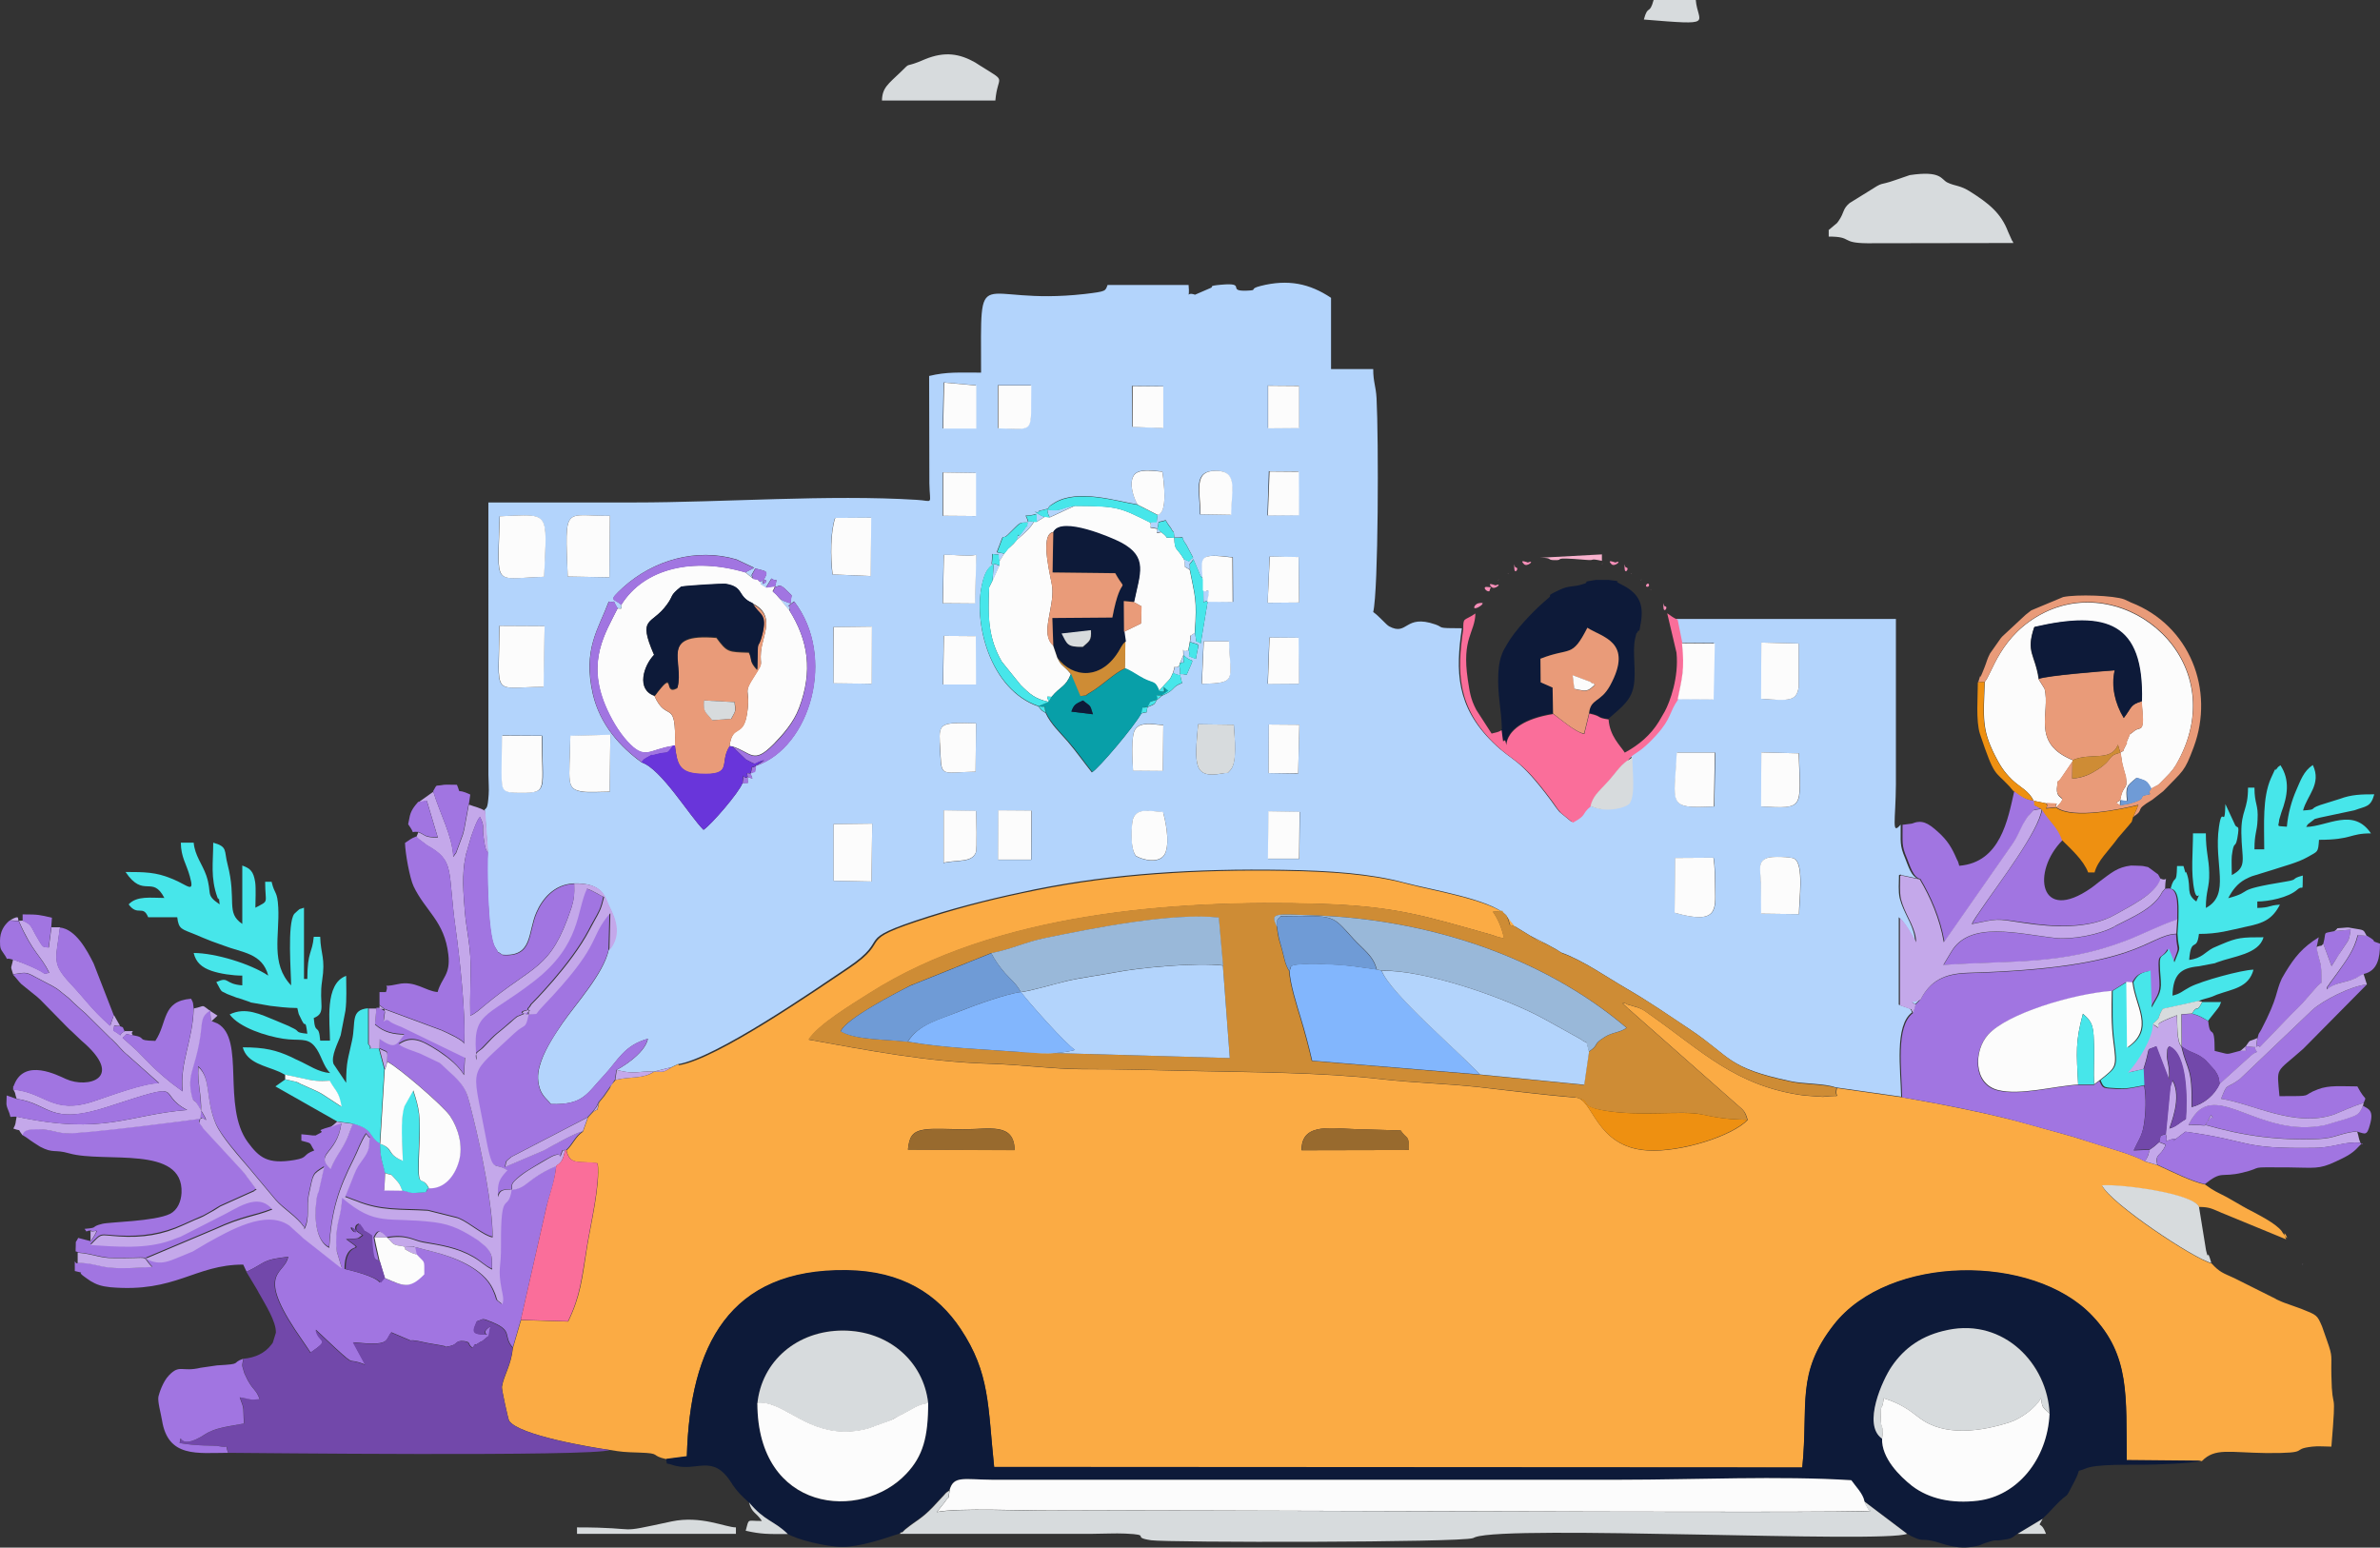 <?xml version="1.0" encoding="UTF-8"?>
<!DOCTYPE svg PUBLIC "-//W3C//DTD SVG 1.1//EN" "http://www.w3.org/Graphics/SVG/1.1/DTD/svg11.dtd">
<!-- Creator: CorelDRAW X5 -->
<svg xmlns="http://www.w3.org/2000/svg" xml:space="preserve" width="10.193in" height="6.628in" style="shape-rendering:geometricPrecision; text-rendering:geometricPrecision; image-rendering:optimizeQuality; fill-rule:evenodd; clip-rule:evenodd"
viewBox="0 0 9.99 6.496"
 xmlns:xlink="http://www.w3.org/1999/xlink">
 <rect x="0" y="0" width="9.99" height="6.496" fill="#333333" stroke="none"/>
 <defs>
  <style type="text/css">
   <![CDATA[
    .fil15 {fill:#089FA8}
    .fil2 {fill:#0D1A39}
    .fil9 {fill:#47E6EA}
    .fil17 {fill:#6935DA}
    .fil14 {fill:#6F9BD6}
    .fil5 {fill:#7248AA}
    .fil11 {fill:#82B6FD}
    .fil18 {fill:#986A2E}
    .fil12 {fill:#99B8D9}
    .fil3 {fill:#A175E1}
    .fil1 {fill:#B3D4FC}
    .fil6 {fill:#C4A8EA}
    .fil4 {fill:#CE8C35}
    .fil8 {fill:#D7DBDD}
    .fil10 {fill:#E99B79}
    .fil16 {fill:#EE9011}
    .fil20 {fill:#F68EB8}
    .fil19 {fill:#F8B1CD}
    .fil13 {fill:#FA6E9A}
    .fil0 {fill:#FBAB44}
    .fil7 {fill:#FCFCFC}
   ]]>
  </style>
 </defs>
 <g id="Layer_x0020_1">
  <g id="_746990800">
   <path id="_329213672" class="fil0" d="M5.463 4.828c-0.001,-0.124 0.138,-0.088 0.253,-0.088l0.163 0.005c0.026,0.039 0.036,0.016 0.034,0.082l-0.451 0.001zm-1.652 -0.003c0.005,-0.052 0.017,-0.076 0.069,-0.084 0.036,-0.006 0.121,-0.001 0.162,-0.001 0.111,-0 0.215,-0.03 0.217,0.087l-0.448 -0.002zm-0.965 -0.358l-0.025 0.012c-0.035,0.02 -0.028,0.021 -0.075,0.019 -0.047,0.032 -0.096,0.019 -0.162,0.035 -0.023,0.029 -0.01,0.007 -0.026,0.037l-0.023 0.033 -0.02 0.024c-0.012,0.047 0.001,0.021 -0.025,0.04l-0.022 0.024 -0.021 0.059c-0.032,0.022 -0.039,0.05 -0.069,0.079 0.015,0.065 0.054,0.042 0.131,0.054 0.011,0.089 -0.029,0.254 -0.044,0.347 -0.022,0.138 -0.027,0.207 -0.08,0.317l-0.198 -0.006 -0.034 0.117c-0.008,0.076 -0.038,0.113 -0.046,0.163 -0.002,0.01 0.026,0.135 0.03,0.142 0.039,0.061 0.344,0.112 0.423,0.123 0.049,0.008 0.058,0.009 0.123,0.011 0.098,0.003 0.042,0.012 0.116,0.028l0.084 -0.011c0.013,-0.465 0.177,-0.788 0.671,-0.781 0.233,0.003 0.382,0.102 0.478,0.246 0.124,0.186 0.114,0.323 0.141,0.58l3.392 0.002c0.027,-0.267 -0.028,-0.393 0.133,-0.6 0.231,-0.295 0.835,-0.299 1.084,-0.037 0.16,0.168 0.141,0.338 0.145,0.606l0.315 0.003c0.056,-0.057 0.113,-0.036 0.272,-0.034 0.195,0.001 0.094,-0.016 0.192,-0.027 0.022,-0.003 0.057,-0 0.08,-0 0.023,-0.277 0.003,-0.123 -0,-0.299 -0.002,-0.087 0.007,-0.074 -0.018,-0.145l-0.021 -0.06c-0.021,-0.049 -0.021,-0.048 -0.089,-0.075l-0.07 -0.025c-0.003,-0.001 -0.007,-0.003 -0.01,-0.004 -0.003,-0.001 -0.006,-0.003 -0.009,-0.004 -0.003,-0.001 -0.006,-0.003 -0.009,-0.004 -0.003,-0.001 -0.006,-0.003 -0.009,-0.005l-0.172 -0.086c-0.048,-0.022 -0.061,-0.024 -0.096,-0.062 -0.07,-0.016 -0.424,-0.25 -0.459,-0.326 0.076,-0.006 0.374,0.032 0.407,0.089 0.044,0 0.055,0.008 0.095,0.025 0.003,0.001 0.007,0.003 0.01,0.004l0.26 0.107c-0.026,-0.071 0.031,0.037 -0.014,-0.027 -0.001,-0.002 -0.004,-0.006 -0.005,-0.008 -0.026,-0.033 -0.095,-0.067 -0.14,-0.091 -0.003,-0.001 -0.006,-0.003 -0.009,-0.005 -0.003,-0.001 -0.006,-0.003 -0.009,-0.005 -0.003,-0.001 -0.006,-0.003 -0.009,-0.005l-0.061 -0.035c-0.044,-0.023 -0.055,-0.026 -0.093,-0.054 -0.055,-0.011 -0.146,-0.057 -0.199,-0.081l-0.051 -0.015c-0.053,-0.031 -0.163,-0.059 -0.241,-0.085 -0.082,-0.027 -0.171,-0.049 -0.254,-0.073 -0.143,-0.041 -0.374,-0.086 -0.525,-0.112l-0.275 -0.039c-0.014,0.049 0.034,0.026 -0.059,0.037 -0.001,0 -0.077,-0.005 -0.082,-0.006 -0.284,-0.039 -0.426,-0.186 -0.641,-0.337 -0.023,-0.016 -0.026,-0.021 -0.051,-0.031l-0.051 -0.015c-0.003,-0.006 -0.01,-0.002 -0.015,-0.003l0.019 0.018c0.003,0.003 0.006,0.006 0.009,0.008l0.443 0.391c0.029,0.027 0.042,0.029 0.053,0.072 -0.065,0.068 -0.282,0.137 -0.421,0.128 -0.221,-0.014 -0.227,-0.221 -0.302,-0.222 -0.148,-0.012 -0.271,-0.029 -0.407,-0.044 -0.14,-0.015 -0.264,-0.017 -0.406,-0.033 -0.252,-0.029 -0.546,-0.029 -0.818,-0.035 -0.145,-0.003 -0.291,-0.008 -0.436,-0.007 -0.124,0 -0.255,-0.019 -0.394,-0.023 -0.261,-0.008 -0.514,-0.057 -0.757,-0.101 0.039,-0.063 0.187,-0.152 0.257,-0.196 0.526,-0.334 1.268,-0.393 1.889,-0.374 0.32,0.01 0.443,0.052 0.717,0.129 0.022,0.006 0.016,0.008 0.056,0.016 -0.01,-0.044 -0.025,-0.081 -0.047,-0.112 0.069,-0.003 0.021,-0.013 0.059,0.017 0.022,0.058 0.001,0.03 0.037,0.047l0.067 0.041c0.023,0.016 0.027,0.022 0.063,0.032l0.044 0.024 0.022 0.014 -0.022 -0.014 -0.044 -0.024 -0.063 -0.032 -0.067 -0.041c-0.018,-0.022 -0.021,-0.026 -0.037,-0.047 -0.066,-0.066 -0.315,-0.106 -0.423,-0.135 -0.146,-0.039 -0.315,-0.051 -0.51,-0.054 -0.366,-0.006 -0.715,0.015 -1.044,0.082 -0.151,0.03 -0.297,0.066 -0.445,0.113 -0.336,0.107 -0.144,0.083 -0.342,0.216 -0.134,0.089 -0.552,0.38 -0.712,0.405z"/>
   <path id="_746987392" class="fil1" d="M7.391 3.702c0,-0.058 -0.014,-0.087 0.031,-0.102 0.018,-0.006 0.095,-0.004 0.11,0.004 0.042,0.024 0.02,0.176 0.02,0.233l-0.159 -0.002 -0.001 -0.133zm-0.359 -0.101l0.161 -0.001c0.007,0.044 0.006,0.085 0.007,0.13 0.001,0.085 0.013,0.154 -0.17,0.101l0.002 -0.23zm-3.533 -0.142l0.162 -0.002 -0.003 0.243 -0.159 -0.003 0 -0.158 -0 -0.08zm1.826 -0.053l0.131 0.002 -0.002 0.197 -0.131 -0 0.003 -0.199zm-1.134 -0.004l0.139 0.001 -0.001 0.206 -0.139 0 0.001 -0.207zm0.576 0.19c-0.026,-0.036 -0.015,-0.143 -0.011,-0.155 0.018,-0.047 0.069,-0.031 0.126,-0.028 0.01,0.036 0.028,0.118 0.011,0.168 -0.019,0.056 -0.103,0.031 -0.127,0.015zm-0.806 -0.19l0.136 0.002c0.001,0.026 0.006,0.158 -0.001,0.175 -0.017,0.043 -0.075,0.03 -0.136,0.043l0 -0.22zm3.433 -0.244l0.157 0.004c0.007,0.233 0.026,0.233 -0.158,0.223l0.001 -0.228zm-0.199 0.227c-0.201,0.01 -0.166,-0.008 -0.155,-0.226l0.16 0 -0.004 0.226zm-4.636 -0.061c-0.026,0 -0.087,0.003 -0.11,0 -0.077,-0.011 -0.058,-0.039 -0.055,-0.235l0.168 -0.004 -0.003 0.239zm-0.283 -0.235c0,0.224 0.027,0.238 -0.084,0.238 -0.084,0 -0.085,-0.004 -0.085,-0.086 -0,-0.05 0.002,-0.102 0.002,-0.154l0.168 0.001zm3.05 -0.048l0.128 0.001 -0.005 0.205 -0.124 -0.002 0.001 -0.204zm-0.161 0.191c-0.019,0.019 -0.001,0.008 -0.037,0.015 -0.119,0.021 -0.114,-0.037 -0.099,-0.207l0.15 0.002c0.003,0.055 0.015,0.156 -0.014,0.19zm-0.409 0.002c-0.002,-0.038 -0.01,-0.144 0.009,-0.173 0.021,-0.032 0.07,-0.022 0.118,-0.018l-0.002 0.192 -0.125 -0.001zm-0.811 -0.117c-0.005,-0.083 0.007,-0.086 0.152,-0.081l-0.002 0.203c-0.161,0.003 -0.141,0.031 -0.151,-0.122zm3.448 -0.42l0.157 0.004 -0 0.183c-0.009,0.06 -0.04,0.057 -0.157,0.049l0.001 -0.236zm-2.065 -0.021l0.122 0.001 0.002 0.193 -0.131 0 0.007 -0.195zm-1.367 -0.007l0.134 0.001 0.001 0.203 -0.138 -0 0.003 -0.204zm-0.463 -0.037l0.161 -0.002 -0.001 0.24 -0.159 -0.003 -0.001 -0.236zm-1.217 0.251c-0.221,0.001 -0.188,0.051 -0.185,-0.256l0.189 0.001 -0.004 0.255zm2.771 -0.191l0.106 0c0.004,0.161 0.039,0.176 -0.114,0.178l0.008 -0.178zm0.277 -0.356l0.122 0.003 0.002 0.19 -0.132 0.001 0.008 -0.194zm-1.368 -0.007c0.066,-0.001 0.091,0.008 0.136,-0l-0.005 0.204 -0.135 -0.001 0.004 -0.203zm-0.467 0.082c-0.009,-0.075 -0.009,-0.178 0.011,-0.237l0.151 -0.001 -0.002 0.245 -0.16 -0.007zm-1.111 0.009c-0.012,-0.307 -0.017,-0.253 0.177,-0.255l-0.002 0.258 -0.174 -0.003zm-0.1 0.001c-0.219,0.006 -0.194,0.051 -0.186,-0.254 0.214,-0.008 0.198,-0.027 0.186,0.254zm0.877 0.009c-0.007,-0.025 -0.01,-0.006 0.01,-0.044 0.038,0.011 0.059,0.007 0.039,0.041 -0.033,0.058 0.047,-0.013 -0.021,0.015 0.018,0.022 -0.014,-0.001 0.026,0.025l0.024 -0.039c0.024,0.019 0.025,-0.013 0.015,0.034 0.019,0.002 0.015,-0.018 0.051,0.018 0.03,0.031 0.015,0.006 0.015,0.052 -0.004,-0.001 -0.008,-0.002 -0.011,-0.003 -0.033,-0.013 -0.03,-0.011 -0.05,-0.033l0.055 0.066c0.013,-0.037 -0.031,0.002 0.02,-0.038 0.178,0.231 0.069,0.612 -0.16,0.69 -0.008,0.036 0.003,0.019 -0.023,0.032 0.009,0.027 0.015,0.023 -0.012,0.015 -0.001,0.038 0.009,0.019 -0.022,0.027 -0.014,0.038 -0.13,0.173 -0.163,0.195 -0.058,-0.057 -0.178,-0.257 -0.26,-0.283 -0.087,-0.063 -0.175,-0.157 -0.205,-0.288 -0.042,-0.187 0.023,-0.27 0.067,-0.387 0.038,0.006 0.009,-0.016 0.037,0.028 0.02,0 0.016,0.005 0.016,-0.015 -0.031,-0.028 -0.058,-0.012 0.007,-0.072 0.127,-0.115 0.308,-0.168 0.477,-0.118l0.074 0.035 -0.037 0.019 0.032 0.026zm1.106 -0.163l-0.036 0.036c0.018,-0.014 0.002,0.001 0.024,-0.021 0.002,-0.002 0.009,-0.011 0.012,-0.015 0.032,-0.027 0.06,-0.052 0.073,-0.077 -0.041,-0.01 -0.012,0.021 -0.034,-0.026 0.063,-0.001 0.037,-0.026 0.046,0.026l0.034 -0.021c-0.004,-0.002 -0.011,-0.003 -0.013,-0.004 -0.06,-0.038 -0.012,-0.002 -0.011,-0.021 0.059,-0.012 0.021,-0.016 0.045,0.027l0.106 -0.049c-0.062,0.007 -0.052,0.026 -0.116,0.016 0.012,-0.015 -0,-0.009 0.03,-0.028 0.099,-0.061 0.265,-0.005 0.349,0.007 -0.013,-0.021 -0.039,-0.085 -0.016,-0.122 0.019,-0.03 0.08,-0.019 0.12,-0.016 0.006,0.04 0.024,0.175 -0.02,0.181 -0.009,0.044 0.008,0.024 -0.031,0.031 0.011,0.03 -0.02,0.017 0.03,0.027 -0.003,0.023 -0.008,0.017 0.017,0.014l-0.017 -0.014c0.012,-0.039 -0.01,-0.021 0.035,-0.035 0.01,0.019 0.02,0.029 0.022,0.033 0.013,0.026 0.011,0.004 0.014,0.04 0.059,0.003 0.015,-0.018 0.051,0.031 0,0 0.022,0.042 0.028,0.053 -0.028,0.019 -0.004,0.019 -0.038,0.007 0.008,0.045 -0.008,0.022 0.024,0.044 0.002,-0.041 -0.009,-0.008 0.015,-0.044l0.028 0.066c0.001,0.002 0.006,0.011 0.006,0.009 0.001,-0.002 0.004,0.006 0.007,0.009 -0.007,-0.098 -0.017,-0.108 0.125,-0.092l0.001 0.187 -0.107 -0.001c0.017,-0.082 -0.001,-0.03 -0.018,-0.048 0.001,0.081 -0.002,0.038 0.018,0.048l-0.029 0.175c-0.025,-0.02 -0.014,0.016 -0.024,-0.045 -0.029,0.025 -0.011,-0.006 -0.021,0.039 0.048,0.017 0.036,-0.003 0.025,0.071 -0.049,-0.018 -0.019,-0.004 -0.031,-0.038 -0.028,0.018 -0.021,-0.025 -0.021,0.022l-0.014 0.033c0.018,-0.006 0.014,0.011 0.014,-0.033 0.04,0.044 0.051,-0.008 0.013,0.083 -0.051,-0.011 -0.017,0.018 -0.031,-0.036 -0.03,0.016 -0.01,-0.021 -0.026,0.029 0.052,0.025 0.018,-0.018 0.038,0.042 -0.047,0.017 -0.026,0.029 -0.084,0.053l-0.022 0.018c-0.012,0.016 -0.001,0.016 -0.039,0.03 -0.011,0.035 0.009,0.015 -0.027,0.027 -0.03,0.055 -0.179,0.231 -0.207,0.247 -0.036,-0.045 -0.063,-0.084 -0.101,-0.129 -0.033,-0.038 -0.072,-0.074 -0.093,-0.12 -0.018,-0.013 -0.01,-0.002 -0.031,-0.028 -0.201,-0.069 -0.278,-0.352 -0.233,-0.524 0.009,-0.035 0.022,-0.06 0.046,-0.072l-0.005 0.07 -0.014 0.028 0.014 -0.028c0.009,-0.02 0.021,-0.044 0.029,-0.064 -0.047,-0.024 -0.03,0.021 -0.031,-0.05 0.044,0.01 0.018,-0.016 0.03,0.033l0.021 -0.034c-0.037,-0.01 -0.036,0.008 -0.018,-0.041 0.018,-0.051 0.007,-0.014 0.032,-0.038 0.056,-0.054 0.045,-0.052 0.084,-0.052 -0.011,0.044 0.008,-0.008 -0.013,0.027 -0.001,0.002 -0.004,0.006 -0.006,0.008 -0.002,0.002 -0.004,0.005 -0.006,0.008 -0.029,0.042 -0.007,-0.029 -0.022,0.032zm1.061 -0.289l0.123 0.001 0.001 0.183 -0.131 0.001 0.006 -0.186zm-0.29 0.181c0,-0.097 -0.033,-0.183 0.065,-0.183 0.097,8.48913e-005 0.064,0.085 0.064,0.185l-0.129 -0.002zm-1.08 -0.176l0.138 0.002 0 0.181 -0.138 -0.001 -0 -0.181zm1.364 -0.365l0.131 0.001 -0 0.176 -0.13 0.001 -0 -0.179zm-0.569 0.002l0.13 0.001 -0.001 0.175 -0.129 -0.005 -0.001 -0.171zm-0.791 -0.015l0.135 0.012 -0 0.181 -0.139 -0 0.004 -0.192zm0.227 0.012l0.139 0c-0.003,0.203 0.022,0.184 -0.139,0.18l3.8587e-006 -0.18zm-2.153 1.784l0.012 0.175c-0.004,0.052 -0.002,0.347 0.03,0.398 0.027,0.042 -0.001,0.008 0.031,0.033 0.129,0.01 0.106,-0.092 0.143,-0.177 0.025,-0.058 0.075,-0.118 0.156,-0.122 0.124,-0.004 0.131,0.06 0.147,0.092 0.023,0.046 0.058,0.118 0.001,0.188 -0.022,0.1 -0.137,0.225 -0.194,0.307 -0.029,0.042 -0.069,0.102 -0.089,0.159 -0.011,0.032 -0.018,0.062 -0.01,0.1 0.01,0.044 0.03,0.054 0.051,0.08 0.137,0.004 0.149,-0.043 0.225,-0.123 0.055,-0.059 0.082,-0.124 0.182,-0.151 -0.014,0.067 -0.125,0.128 -0.132,0.131 0.083,0.021 0.087,0.003 0.156,0.007l0.075 -0.019 0.025 -0.012c0.16,-0.025 0.578,-0.315 0.712,-0.405 0.198,-0.132 0.006,-0.109 0.342,-0.216 0.149,-0.047 0.295,-0.082 0.445,-0.113 0.329,-0.067 0.678,-0.088 1.044,-0.082 0.195,0.003 0.365,0.015 0.51,0.054 0.108,0.029 0.358,0.069 0.423,0.135 0.016,0.021 0.019,0.025 0.037,0.047l0.067 0.041 0.063 0.032 0.044 0.024 0.022 0.014c0.089,0.031 0.196,0.106 0.274,0.151 0.094,0.054 0.184,0.117 0.267,0.172 0.174,0.117 0.153,0.16 0.422,0.217 0.055,0.012 0.143,0.009 0.189,0.026l0.275 0.039c-0.002,-0.114 -0.029,-0.299 0.046,-0.354 -0.002,-0.002 -0.003,-0.01 -0.004,-0.008 -0,0.002 -0.003,-0.006 -0.004,-0.007l-0.048 -0.017 0 -0.367c0.02,0.016 0.053,0.071 0.066,0.097 0,0.001 0.002,0.004 0.002,0.006 -7.71739e-006,-0.057 -0.037,-0.104 -0.057,-0.16l-0.007 -0.023c-0.007,-0.031 -0.003,-0.065 -0.003,-0.097 0.003,-0.001 0.009,-0.004 0.01,-0l0.072 0.015c-0.031,-0.006 -0.045,-0.059 -0.056,-0.085 -0.025,-0.059 -0.018,-0.069 -0.019,-0.142l0.039 -0.005 -0.039 0.005c-0.04,0.047 -0.021,-0.016 -0.02,-0.169l0 -0.694 -0.922 0 0.02 0.1 0.138 0.001 -0.005 0.235 -0.151 -0.001c-0.039,0.054 -0.026,0.076 -0.092,0.15 -0.023,0.026 -0.037,0.04 -0.063,0.06 -0.024,0.019 -0.042,0.026 -0.056,0.047l0.021 -0.014c-0.001,0.059 0.014,0.152 -0.011,0.193 -0.018,0.021 -0.105,0.042 -0.165,0.011 -0.042,0.034 -0.014,0.036 -0.076,0.069l-0.05 -0.041c-0.016,-0.019 -0.021,-0.028 -0.035,-0.047 -0.142,-0.19 -0.156,-0.158 -0.244,-0.244 -0.156,-0.152 -0.157,-0.301 -0.131,-0.48 -0.112,0 -0.073,-0.003 -0.111,-0.016 -0.13,-0.045 -0.115,0.05 -0.194,0.008 -0.013,-0.007 -0.042,-0.043 -0.067,-0.06 0.022,-0.093 0.023,-0.727 0.014,-0.898 -0.003,-0.052 -0.014,-0.067 -0.014,-0.122l-0.177 0 0 -0.299c-0.09,-0.06 -0.18,-0.079 -0.295,-0.05 -0.056,0.014 -0.005,0.018 -0.06,0.02 -0.086,0.003 0.005,-0.035 -0.106,-0.025 -0.058,0.005 -0.031,0.008 -0.043,0.013l-0.067 0.029c-0.043,-0.016 -0.02,0.03 -0.027,-0.041l-0.34 0c-0.01,0.026 -0.004,0.027 -0.096,0.038 -0.463,0.052 -0.435,-0.156 -0.435,0.33 -0.091,0 -0.144,-0.004 -0.218,0.014l0.001 0.451c0.002,0.094 0.019,0.073 -0.053,0.069 -0.369,-0.023 -0.812,0.011 -1.186,0.011 -0.204,0 -0.408,0 -0.612,0l8.10326e-005 1.143c0,0.023 0.003,0.061 0.001,0.083 -0.004,0.063 -0.009,0.054 -0.02,0.067zm6.004 0.814l0.022 -0.022c-0.027,0.012 -0.01,0.006 -0.039,0.011l0.017 0.011z"/>
   <path id="_746987560" class="fil2" d="M3.179 5.891c0.019,-0.179 0.167,-0.307 0.359,-0.307 0.191,1.54348e-005 0.339,0.129 0.358,0.305 6.55978e-005,0.145 -0.021,0.224 -0.092,0.298 -0.19,0.201 -0.624,0.162 -0.625,-0.296zm5.424 0.043c-0.009,0.192 -0.136,0.345 -0.301,0.365 -0.11,0.013 -0.206,-0.008 -0.276,-0.062 -0.053,-0.041 -0.129,-0.117 -0.126,-0.199 -0.083,-0.06 0.004,-0.248 0.041,-0.302 0.053,-0.078 0.127,-0.132 0.237,-0.154 0.234,-0.047 0.417,0.142 0.426,0.352zm-5.807 0.191c0.006,0.028 -0.004,0.013 0.024,0.023 0.103,0.036 0.169,-0.052 0.25,0.076 0.002,0.002 0.004,0.006 0.005,0.008 0.02,0.029 0.039,0.048 0.067,0.073 0.067,0.08 0.103,0.075 0.162,0.132 0.039,0.025 0.165,0.056 0.232,0.056 0.073,-0 0.173,-0.034 0.239,-0.056 0.003,-0.003 0.007,-0.01 0.009,-0.007 0.002,0.003 0.01,-0.009 0.017,-0.014 0.049,-0.039 0.065,-0.041 0.113,-0.091l0.04 -0.043c0.017,-0.017 0.01,-0.015 0.031,-0.028 0.016,-0.061 0.058,-0.044 0.178,-0.043l2.641 -4.24457e-005c0.307,5.01631e-005 0.666,-0.017 0.966,0.002 0.018,0.027 0.048,0.056 0.055,0.088l0.18 0.136 0.016 0.01c0.052,0.025 0.04,0.011 0.087,0.02 0.043,0.008 0.099,0.042 0.191,0.022 0.004,-0.001 0.007,-0.002 0.011,-0.003l0.019 -0.008c0.062,-0.021 0.035,-0.007 0.08,-0.015 0.026,-0.004 0.032,-0.003 0.06,-0.026l0.105 -0.063c0.025,-0.023 0.027,-0.027 0.05,-0.051 0.07,-0.074 0.035,-0.012 0.084,-0.106 0.032,-0.062 0,-0.034 0.044,-0.052 0.041,-0.021 0.193,-0.016 0.246,-0.017 0.043,-0 0.206,-0.005 0.244,-0.017l-0.315 -0.003c-0.003,-0.268 0.015,-0.438 -0.145,-0.606 -0.249,-0.262 -0.853,-0.257 -1.084,0.037 -0.162,0.207 -0.106,0.333 -0.133,0.6l-3.392 -0.002c-0.027,-0.257 -0.017,-0.394 -0.141,-0.58 -0.096,-0.144 -0.245,-0.243 -0.478,-0.246 -0.493,-0.007 -0.658,0.316 -0.671,0.781l-0.084 0.011z"/>
   <path id="_746972608" class="fil3" d="M2.152 5.657l0.034 -0.117 0.107 -0.471c0.016,-0.065 0.034,-0.1 0.042,-0.176 -0.038,0.016 -0.07,0.034 -0.099,0.054 -0.036,0.026 -0.048,0.04 -0.088,0.047 0.001,-0.021 -0.011,-0.022 0.037,-0.061 0.019,-0.015 0.041,-0.027 0.058,-0.038 0.018,-0.011 0.041,-0.025 0.058,-0.034 0.077,-0.045 0.034,0.03 0.058,-0.03 0.002,-0.005 0.008,-0.003 0.012,-0.005l0.004 0.002c0.03,-0.028 0.037,-0.057 0.069,-0.079 -0.028,0.005 -0.131,0.062 -0.163,0.08l-0.162 0.069c0.006,-0.029 0,-0.02 0.026,-0.042l0.32 -0.166 0.022 -0.024c0.023,-0.031 0.01,-0.009 0.025,-0.04l0.02 -0.024 0.023 -0.033 0.026 -0.037 0.006 -0.041c0.008,-0.003 0.118,-0.064 0.132,-0.131 -0.1,0.027 -0.127,0.093 -0.182,0.151 -0.076,0.081 -0.088,0.127 -0.225,0.123 -0.022,-0.026 -0.042,-0.036 -0.051,-0.08 -0.008,-0.038 -0.001,-0.069 0.01,-0.1 0.02,-0.056 0.061,-0.117 0.089,-0.159 0.056,-0.082 0.171,-0.207 0.194,-0.307l0.004 -0.156 -0.015 0.017c-0.074,0.096 -0.027,0.121 -0.268,0.373 -0.044,0.046 -0.009,0.028 -0.059,0.036 -0.002,-0.043 -0.005,-0.013 0.011,-0.043 6.55978e-005,-0 0.167,-0.166 0.244,-0.313 0.006,-0.012 0.013,-0.025 0.02,-0.037 0.022,-0.04 0.029,-0.047 0.041,-0.101 -0.025,-0.011 -0.038,-0.023 -0.072,-0.035 -0.045,0.094 -0.024,0.236 -0.223,0.389 -0.208,0.161 -0.262,0.125 -0.24,0.331 -0.014,-0.032 0.011,-0.034 0.028,-0.053 0.065,-0.07 0.054,-0.051 0.114,-0.105 0.007,-0.006 0.027,-0.023 0.03,-0.025 0.003,-0.001 0.007,-0.003 0.01,-0.004 0.111,-0.043 -0.048,-0.014 0.036,-0.005 -0.013,0.064 -0.015,0.037 -0.06,0.079 -0.196,0.185 -0.177,0.126 -0.124,0.415 0.035,0.19 0.034,0.119 0.095,0.16 -0.033,0.036 -0.044,0.05 -0.039,0.113 0.007,-0.029 0.019,-0.032 0.057,-0.032 -0.016,0.104 -0.046,-0.016 -0.045,0.233 0.001,0.102 -0.015,0.092 0.003,0.188 0.004,0.02 0.01,0.04 0.003,0.06 -0.036,-0.027 -0.013,-0.008 -0.039,-0.063 -0.041,-0.088 -0.167,-0.136 -0.252,-0.157 -0.075,-0.018 -0.061,-0.021 -0.122,-0.022 0.058,0.001 0.042,-0.008 0.054,0.034 0.034,0.038 0.031,0.016 0.031,0.083 -0.064,0.066 -0.09,0.047 -0.166,0.015l-0.017 0.02c-0.024,-0.027 -0.108,-0.047 -0.148,-0.057 -5.01631e-005,-0.136 0.101,-0.056 0.006,-0.125 0.064,-0.004 0.045,-0.001 0.068,-0.017l-0.017 -0.011c-0.066,-0.06 -0.004,0.031 -0.012,-0.015 -0.003,-0.018 0.014,-0.022 0.015,-0.022 0.04,0.053 -0.005,0.009 0.051,0.048 0.008,0.128 0.015,0.092 0.033,0.11 -0.008,-0.038 -0.013,-0.049 -0.022,-0.101 0.015,-0.028 0.02,-0.036 0.053,-8.875e-005 0.083,-0.016 0.113,0.011 0.153,0.018 0.078,0.014 0.144,0.023 0.212,0.062 0.035,0.02 0.048,0.038 0.079,0.052 0,-0.049 0.002,-0.066 -0.029,-0.098l-0.029 -0.024c-0.062,-0.039 -0.107,-0.067 -0.186,-0.077 -0.199,-0.024 -0.241,0.02 -0.386,-0.102 -0.003,0.073 -0.017,0.082 -0.023,0.146 -0.002,0.026 -0.004,0.053 0.001,0.08l0.021 0.07c-0.004,-0.003 -0.009,-0.006 -0.012,-0.008l-0.152 -0.12c-0.002,-0.002 -0.005,-0.005 -0.007,-0.007l-0.05 -0.045c-0.098,-0.067 -0.248,0.021 -0.344,0.073l-0.061 0.036c-0,0 -0.029,0.012 -0.029,0.012 -0.064,0.025 -0.104,0.053 -0.168,0.018l0.289 -0.122c0.123,-0.057 0.165,-0.054 0.242,-0.084 -0.061,-0.077 -0.153,-0.001 -0.222,0.031l-0.163 0.083c-0.01,0.004 -0.021,0.009 -0.04,0.015 -0.107,0.038 -0.228,0.027 -0.338,0.02 0.051,-0.053 0.035,-0.04 0.121,-0.036 0.095,0.005 0.18,-0.007 0.268,-0.047l0.049 -0.022c0.011,-0.005 0.017,-0.007 0.037,-0.016l0.034 -0.019c0.004,-0.003 0.036,-0.022 0.036,-0.022l0.142 -0.064c0.002,-0.005 0.007,-0.003 0.01,-0.006 -0.013,-0.017 -0.025,-0.035 -0.041,-0.055 -0.002,-0.002 -0.004,-0.005 -0.006,-0.008 -0.002,-0.002 -0.004,-0.005 -0.006,-0.008 -0.003,-0.003 -0.01,-0.012 -0.013,-0.015l-0.157 -0.17c-0.028,-0.043 -0.014,-0.004 -0.01,-0.071 0.003,-0.063 -0.016,-0.123 -0.011,-0.188 0.055,0.05 0.028,0.133 0.073,0.239 0.023,0.053 0.097,0.135 0.139,0.185l0.112 0.134c0.034,0.039 0.088,0.069 0.119,0.114l0.002 0.009c0.025,-0.049 0.007,-0.094 0.02,-0.152 0.018,-0.083 0.014,-0.078 0.063,-0.109l-0.023 0.102c-0.002,0.007 -0.006,0.006 -0.01,0.04 -0.009,0.075 -0.002,0.169 0.054,0.197 0.01,-0.158 0.039,-0.245 0.104,-0.374 0.017,-0.034 0.027,-0.068 0.051,-0.104 0.026,0.035 0.014,-0.003 0.013,0.044 -5.78804e-005,0.035 -0.034,0.07 -0.046,0.09 -0.002,0.003 -0.008,0.013 -0.009,0.017l-0.008 0.018c-0,0 -0.01,0.026 -0.011,0.028 -0.009,0.022 -0.017,0.044 -0.027,0.067l0.034 0.013c0.004,0.001 0.007,0.003 0.011,0.004 0.108,0.044 0.185,0.034 0.302,0.041l0.124 0.031c0.003,0.001 0.007,0.003 0.01,0.004 0.041,0.017 0.103,0.072 0.138,0.077 0.001,-0.131 -0.049,-0.374 -0.081,-0.5 -0.028,-0.11 -0.023,-0.126 -0.108,-0.202l-0.027 -0.025c-0.002,-0.002 -0.005,-0.004 -0.007,-0.006l-0.082 -0.039c-0.03,-0.012 -0.064,-0.019 -0.089,-0.038 0.054,-0.037 0.094,-0.017 0.163,0.026 0.003,0.002 0.006,0.004 0.009,0.006 0.04,0.027 0.077,0.058 0.102,0.097l0.004 -0.073 -0.268 -0.13c-0.012,-0.004 -0.042,-0.018 -0.047,-0.022 -0.027,-0.026 -0.031,0.037 -0.021,-0.04l-0.023 -0.014 -0.012 0 -0.006 0.068c0.038,0.034 0.078,0.041 0.123,0.042 -0.034,0.041 -0.038,0.065 -0.103,0.018l-0.001 0.041c0.037,0.02 0.034,0.002 0.032,0.056 0.044,0.021 0.235,0.185 0.263,0.227 0.033,0.049 0.057,0.124 0.037,0.192 -0.018,0.062 -0.061,0.114 -0.125,0.112 -0.023,0.019 0.015,0.016 -0.056,0.02 -0.024,0.001 -0.026,-0.005 -0.055,-0.01l-0.076 -0.001 0.004 -0.073c-0.011,-0.045 -0.021,-0.061 -0.021,-0.123 -0.051,-0.03 -0.022,-0.059 -0.115,-0.084 -0.018,0.042 -0.017,0.056 -0.048,0.106 -0.019,0.03 -0.031,0.049 -0.045,0.083 -0.071,-0.065 0.028,-0.06 0.045,-0.192 -0.018,0.008 -0.026,0.007 -0.045,0.017 -0.085,0.024 -0.009,0.012 -0.052,0.031 -0.019,0.009 -0.001,0.005 -0.024,0.006 -0.001,3.8587e-005 -0.039,-0.005 -0.047,-0.005l0 0.027c0.048,0.013 0.031,0.005 0.054,0.041 -0.052,0.019 -0.023,0.03 -0.083,0.04 -0.113,0.019 -0.148,-0.01 -0.196,-0.075 -0.11,-0.15 -0.009,-0.433 -0.127,-0.498l-0.027 -0.011 -0.004 -0.045c-0.043,0.025 -0.034,0.047 -0.043,0.109 -0.005,0.036 -0.016,0.079 -0.028,0.122 -0.011,0.039 -0.021,0.069 -0.009,0.122 0.009,0.04 0.008,0.012 0.028,0.046 0.064,0.104 0.016,0.04 0.014,0.055 -0.009,0.003 -0.516,0.067 -0.571,0.062 -0.046,-0.005 -0.051,-0.013 -0.096,-0.016 -0.079,-0.005 -0.077,0.01 -0.085,0.023 0.028,0.016 0.023,0.016 0.051,0.034 0.002,0.001 0.023,0.015 0.025,0.016 0.057,0.03 0.06,0.01 0.122,0.028 0.148,0.042 0.481,-0.037 0.472,0.166 -0.002,0.037 -0.017,0.072 -0.048,0.088 -0.065,0.032 -0.255,0.034 -0.285,0.042 -0.053,0.013 -0.011,0.016 -0.074,0.021 0.017,0.021 -0.003,0.007 0.027,0.007 0.012,0.013 0.047,-0.026 0,0.045l-0.054 -0.014c-0.01,0.023 -0.01,0.007 -0.01,0.032 -0.001,0.038 -0.002,0.019 0.01,0.029 0.069,0.006 0.091,0.022 0.15,0.023 0.171,0.001 0.11,-0.017 0.162,0.037 -0.053,0.003 -0.122,0.008 -0.175,0.003 -0.058,-0.006 -0.075,-0.02 -0.137,-0.02 -0.016,0.015 -0.014,-0.04 -0.014,0.035 0.061,0.016 -0.008,-0.008 0.05,0.031l0.016 0.011c0.025,0.015 0.045,0.022 0.083,0.026 0.275,0.024 0.354,-0.095 0.558,-0.095l0.014 0.03c0.085,-0.04 0.061,-0.05 0.175,-0.063 -0.013,0.075 -0.134,0.058 0.029,0.306l0.049 0.072c0.011,0.017 0.007,0.01 0.016,0.024 0.089,-0.061 0.033,-0.037 0.022,-0.096l0.081 0.076c0.093,0.085 0.044,0.037 0.127,0.071l-0.051 -0.094c0.157,0.016 0.132,-0.006 0.16,-0.042 0.152,0.063 0.017,0.014 0.152,0.045l0.058 0.01c0.002,0 0.006,0.002 0.009,0.002 0.017,0.002 -0.01,0.008 0.026,0.001 0.034,-0.006 0.022,-0.025 0.06,-0.021 0.033,0.004 0.013,0.015 0.037,0.028 0.019,-0.031 -0.001,-0.002 0.023,-0.019 0.015,-0.011 0.011,-0.003 0.024,-0.015 0.032,-0.028 0.014,0.002 0.028,-0.057 -0.061,0.041 0.026,0.037 -0.043,0.034 -0.045,-0.002 -0.022,-0.032 -0.015,-0.054 0.031,-0.01 0.017,-0.016 0.068,0.005 0.086,0.036 0.04,0.058 0.084,0.106z"/>
   <path id="_329216928" class="fil4" d="M4.161 4.001c0.081,-0.015 0.141,-0.046 0.225,-0.063 0.205,-0.042 0.53,-0.107 0.729,-0.086l0.018 0.201 0.029 0.388 -0.874 -0.025c-0.161,-0.012 -0.336,-0.018 -0.479,-0.044 -0.088,-0.01 -0.22,-0.006 -0.28,-0.044 0.021,-0.052 0.237,-0.163 0.293,-0.192l0.339 -0.136zm3.548 0.566c-0.046,-0.017 -0.134,-0.014 -0.189,-0.026 -0.269,-0.057 -0.248,-0.1 -0.422,-0.217 -0.083,-0.056 -0.173,-0.118 -0.267,-0.172 -0.078,-0.045 -0.185,-0.12 -0.274,-0.151l-0.022 -0.014 -0.044 -0.024c-0.035,-0.01 -0.039,-0.016 -0.063,-0.032l-0.067 -0.041c-0.036,-0.017 -0.015,0.011 -0.037,-0.047 -0.038,-0.029 0.011,-0.019 -0.059,-0.017 0.022,0.031 0.038,0.068 0.047,0.112 -0.039,-0.008 -0.034,-0.01 -0.056,-0.016 -0.274,-0.077 -0.397,-0.119 -0.717,-0.129 -0.621,-0.019 -1.364,0.04 -1.889,0.374 -0.07,0.045 -0.218,0.133 -0.257,0.196 0.243,0.044 0.496,0.093 0.757,0.101 0.139,0.004 0.27,0.023 0.394,0.023 0.145,-0 0.291,0.004 0.436,0.007 0.272,0.006 0.566,0.006 0.818,0.035 0.141,0.016 0.266,0.018 0.406,0.033 0.136,0.015 0.259,0.031 0.407,0.044 0.082,0.017 0.002,0.037 0.133,0.057 0.145,0.023 0.317,-0.003 0.395,0.014 0.068,0.014 0.103,0.021 0.195,0.023 -0.011,-0.044 -0.025,-0.046 -0.053,-0.072l-0.443 -0.391c-0.003,-0.003 -0.006,-0.006 -0.009,-0.008l-0.019 -0.018c0.005,0.001 0.012,-0.003 0.015,0.003l0.051 0.015c0.025,0.011 0.028,0.015 0.051,0.031 0.215,0.151 0.357,0.298 0.641,0.337 0.005,0.001 0.081,0.006 0.082,0.006 0.093,-0.01 0.045,0.012 0.059,-0.037zm-1.04 -0.151l-0.02 0.138 -0.438 -0.043 -0.705 -0.058c-0.014,-0.061 -0.031,-0.124 -0.048,-0.18 -0.015,-0.05 -0.045,-0.143 -0.047,-0.197 -0.019,-0.031 -0.021,-0.057 -0.031,-0.093 -0.011,-0.039 -0.015,-0.042 -0.021,-0.096 -0.028,-0.058 -0.002,-0.05 0.153,-0.045 0.473,0.015 0.959,0.169 1.316,0.472 -0.029,0.022 -0.057,0.017 -0.092,0.039 -0.054,0.034 -0.019,0.03 -0.066,0.061z"/>
   <path id="_746972944" class="fil5" d="M1.034 5.338l0.045 0.075c0.002,0.003 0.003,0.006 0.005,0.009 0.001,0.003 0.003,0.006 0.005,0.009 0.023,0.042 0.071,0.116 0.069,0.163l-0.013 0.042c-0.002,0.003 -0.004,0.006 -0.006,0.008 -0.027,0.036 -0.069,0.055 -0.117,0.059 -0.005,0.035 -0.008,0.019 0.005,0.062l0.013 0.027c0.027,0.049 0.034,0.037 0.051,0.081 -0.05,0.003 -0.032,-0.001 -0.084,-0.008 0.023,0.058 0.013,0.041 0.018,0.11 -0.063,0.013 -0.12,0.017 -0.163,0.045 -0.122,0.079 -0.098,-0.022 -0.107,0.037 0.073,0.013 0.147,0.01 0.158,0.012 0.066,0.014 0.026,-0.016 0.046,0.029 0.047,0 1.547,0.017 1.6,-0.012 -0.079,-0.01 -0.383,-0.062 -0.423,-0.123 -0.003,-0.008 -0.031,-0.132 -0.03,-0.142 0.008,-0.051 0.038,-0.087 0.046,-0.163 -0.044,-0.048 0.002,-0.07 -0.084,-0.106 -0.051,-0.021 -0.037,-0.015 -0.068,-0.005 -0.007,0.021 -0.03,0.051 0.015,0.054 0.069,0.003 -0.019,0.007 0.043,-0.034 -0.014,0.059 0.003,0.028 -0.028,0.057 -0.013,0.012 -0.009,0.004 -0.024,0.015 -0.024,0.017 -0.004,-0.012 -0.023,0.019 -0.024,-0.012 -0.004,-0.024 -0.037,-0.028 -0.038,-0.004 -0.026,0.015 -0.06,0.021 -0.036,0.007 -0.01,0.001 -0.026,-0.001 -0.002,-0 -0.006,-0.002 -0.009,-0.002l-0.058 -0.01c-0.134,-0.031 0,0.018 -0.152,-0.045 -0.028,0.037 -0.003,0.058 -0.16,0.042l0.051 0.094c-0.083,-0.034 -0.034,0.014 -0.127,-0.071l-0.081 -0.076c0.011,0.059 0.067,0.034 -0.022,0.096 -0.008,-0.013 -0.004,-0.007 -0.016,-0.024l-0.049 -0.072c-0.163,-0.248 -0.042,-0.231 -0.029,-0.306 -0.114,0.013 -0.09,0.024 -0.175,0.063z"/>
   <path id="_746977072" class="fil6" d="M1.58 4.233l-0.032 0 -0 0.15c0.027,0.029 -0.03,0.018 0.045,0.019l0.023 0.087 0.009 -0.031c0.002,-0.054 0.005,-0.036 -0.032,-0.056l0.001 -0.041c0.066,0.047 0.07,0.023 0.103,-0.018 -0.045,-0.001 -0.084,-0.008 -0.123,-0.042l0.006 -0.068zm0.045 0.961c-0.033,-0.036 -0.038,-0.028 -0.053,8.875e-005l0.053 -8.875e-005c0.032,0.033 0.021,0.03 0.071,0.038 0.016,0.021 -0.013,0.001 0.019,0.02 0.018,0.011 0.009,0.005 0.035,0.014 -0.012,-0.042 0.004,-0.033 -0.054,-0.034 0.061,0.001 0.047,0.004 0.122,0.022 0.085,0.021 0.211,0.068 0.252,0.157 0.026,0.055 0.003,0.036 0.039,0.063 0.007,-0.02 0.001,-0.04 -0.003,-0.06 -0.018,-0.096 -0.002,-0.086 -0.003,-0.188 -0.002,-0.248 0.029,-0.129 0.045,-0.233 -0.038,-3.47283e-005 -0.051,0.003 -0.057,0.032 -0.005,-0.062 0.006,-0.077 0.039,-0.113 -0.061,-0.041 -0.06,0.029 -0.095,-0.16 -0.054,-0.289 -0.072,-0.23 0.124,-0.415 0.045,-0.042 0.047,-0.014 0.06,-0.079 -0.083,-0.009 0.075,-0.038 -0.036,0.005 -0.003,0.001 -0.007,0.003 -0.01,0.004 -0.003,0.001 -0.024,0.019 -0.03,0.025 -0.06,0.053 -0.049,0.035 -0.114,0.105 -0.017,0.018 -0.042,0.02 -0.028,0.053 -0.022,-0.206 0.032,-0.17 0.24,-0.331 0.199,-0.154 0.178,-0.296 0.223,-0.389 0.034,0.012 0.047,0.025 0.072,0.035 -0.013,0.054 -0.019,0.061 -0.041,0.101 -0.007,0.012 -0.013,0.025 -0.02,0.037 -0.077,0.148 -0.244,0.313 -0.244,0.313 -0.016,0.029 -0.013,-0 -0.011,0.043 0.05,-0.008 0.015,0.01 0.059,-0.036 0.241,-0.252 0.194,-0.277 0.268,-0.373l0.015 -0.017 -0.004 0.156c0.058,-0.069 0.022,-0.142 -0.001,-0.188 -0.016,-0.033 -0.023,-0.097 -0.147,-0.092 0.002,0.047 -0.002,0.071 -0.012,0.103 -0.088,0.263 -0.154,0.233 -0.367,0.411 -0.014,0.012 -0.04,0.035 -0.057,0.04 -0.002,-0.072 0.002,-0.148 0.001,-0.221 -0.001,-0.078 -0.018,-0.143 -0.024,-0.217 -0.006,-0.077 -0.013,-0.153 0.003,-0.229 0.004,-0.02 0.002,-0.01 0.006,-0.023 0.001,-0.004 0.002,-0.007 0.003,-0.011l0.012 -0.041c0.001,-0.003 0.002,-0.007 0.003,-0.01 0.007,-0.019 0.024,-0.071 0.037,-0.082 0.02,0.041 0.009,0.036 0.014,0.078 0.009,0.075 0.015,0.062 0.02,0.072l-0.012 -0.175c-0.025,-0.015 -0.04,-0.016 -0.069,-0.027l-0.019 0.104c-0.001,0.004 -0.002,0.008 -0.003,0.012 -0.001,0.004 -0.002,0.007 -0.003,0.011l-0.028 0.076c-0.001,0.002 -0.01,0.013 -0.012,0.017 -0.004,-0.089 -0.055,-0.178 -0.084,-0.274l-0.063 0.045 0.036 -0.006 0.046 0.154c-0.058,-0.001 -0.047,-0.008 -0.082,-0.023l-0.008 0.02c0.003,0.003 0.007,0.007 0.009,0.009l0.036 0.027c0.118,0.066 0.085,0.1 0.119,0.345 0.017,0.121 0.045,0.374 0.036,0.49 0.004,-0.015 -0.071,-0.048 -0.095,-0.059l-0.24 -0.089 -0.02 -0.016 0 0.014 0.02 0.002 0.003 0.012c-0.01,0.077 -0.006,0.014 0.021,0.04 0.005,0.005 0.035,0.018 0.047,0.022l0.268 0.13 -0.004 0.073c-0.024,-0.039 -0.062,-0.07 -0.102,-0.097 -0.003,-0.002 -0.006,-0.004 -0.009,-0.006 -0.069,-0.044 -0.11,-0.063 -0.163,-0.026 0.026,0.018 0.059,0.026 0.089,0.038l0.082 0.039c0.002,0.002 0.005,0.004 0.007,0.006l0.027 0.025c0.085,0.076 0.08,0.092 0.108,0.202 0.032,0.127 0.082,0.37 0.081,0.5 -0.036,-0.005 -0.098,-0.06 -0.138,-0.077 -0.003,-0.001 -0.006,-0.003 -0.01,-0.004l-0.124 -0.031c-0.117,-0.007 -0.195,0.003 -0.302,-0.041 -0.004,-0.001 -0.007,-0.003 -0.011,-0.004l-0.034 -0.013c0.01,-0.023 0.018,-0.046 0.027,-0.067 0.001,-0.002 0.011,-0.028 0.011,-0.028l0.008 -0.018c0.002,-0.004 0.007,-0.013 0.009,-0.017 0.012,-0.02 0.046,-0.055 0.046,-0.09 7.71739e-005,-0.047 0.013,-0.009 -0.013,-0.044 -0.024,0.037 -0.034,0.071 -0.051,0.104 -0.065,0.129 -0.094,0.216 -0.104,0.374 -0.056,-0.028 -0.063,-0.123 -0.054,-0.197 0.004,-0.034 0.008,-0.033 0.01,-0.04l0.023 -0.102c-0.049,0.031 -0.045,0.025 -0.063,0.109 -0.013,0.058 0.005,0.103 -0.02,0.152l-0.002 -0.009c-0.031,-0.045 -0.085,-0.075 -0.119,-0.114l-0.112 -0.134c-0.042,-0.049 -0.116,-0.132 -0.139,-0.185 -0.045,-0.106 -0.018,-0.189 -0.073,-0.239 -0.005,0.065 0.015,0.125 0.011,0.188 -0.004,0.067 -0.018,0.028 0.01,0.071l0.157 0.17c0.003,0.003 0.01,0.012 0.013,0.015 0.002,0.002 0.004,0.005 0.006,0.008 0.002,0.002 0.004,0.005 0.006,0.008 0.016,0.02 0.028,0.038 0.041,0.055 -0.003,0.002 -0.008,0.001 -0.01,0.006l-0.142 0.064c-4.63044e-005,2.70109e-005 -0.031,0.02 -0.036,0.022l-0.034 0.019c-0.02,0.01 -0.026,0.011 -0.037,0.016l-0.049 0.022c-0.088,0.041 -0.172,0.053 -0.268,0.047 -0.086,-0.005 -0.07,-0.017 -0.121,0.036 0.111,0.007 0.232,0.018 0.338,-0.02 0.019,-0.007 0.03,-0.012 0.04,-0.015l0.163 -0.083c0.069,-0.032 0.161,-0.108 0.222,-0.031 -0.077,0.031 -0.119,0.028 -0.242,0.084l-0.289 0.122c0.064,0.035 0.104,0.007 0.168,-0.018 6.94565e-005,-2.70109e-005 0.029,-0.012 0.029,-0.012l0.061 -0.036c0.096,-0.053 0.246,-0.141 0.344,-0.073l0.05 0.045c0.002,0.002 0.005,0.005 0.007,0.007l0.152 0.12c0.003,0.002 0.008,0.005 0.012,0.008l-0.021 -0.07c-0.004,-0.027 -0.003,-0.054 -0.001,-0.08 0.006,-0.064 0.02,-0.074 0.023,-0.146 0.144,0.122 0.186,0.078 0.386,0.102 0.078,0.01 0.124,0.037 0.186,0.077l0.029 0.024c0.031,0.032 0.029,0.049 0.029,0.098 -0.03,-0.014 -0.044,-0.032 -0.079,-0.052 -0.068,-0.039 -0.134,-0.049 -0.212,-0.062 -0.039,-0.007 -0.069,-0.034 -0.153,-0.018zm0.821 -0.444l0.021 -0.059 0.022 -0.024c0.026,-0.019 0.013,0.006 0.025,-0.04l0.02 -0.024 0.023 -0.033c0.016,-0.029 0.002,-0.008 0.026,-0.037 0.066,-0.016 0.115,-0.003 0.162,-0.035 0.047,0.002 0.04,0.002 0.075,-0.019l0.025 -0.012 -0.025 0.012 -0.075 0.019c-0.069,-0.004 -0.074,0.014 -0.156,-0.007l-0.006 0.041 -0.026 0.037 -0.023 0.033 -0.02 0.024c-0.015,0.031 -0.002,0.009 -0.025,0.04l-0.022 0.024 -0.32 0.166c-0.026,0.022 -0.02,0.014 -0.026,0.042l0.162 -0.069c0.032,-0.018 0.135,-0.076 0.163,-0.08zm-0.111 0.143c0.028,-0.016 0.028,-0.034 0.038,-0.066 -0.004,0.002 -0.01,-0 -0.012,0.005 -0.024,0.06 0.019,-0.015 -0.058,0.03 -0.017,0.01 -0.04,0.023 -0.058,0.034 -0.017,0.01 -0.039,0.023 -0.058,0.038 -0.049,0.038 -0.036,0.04 -0.037,0.061 0.041,-0.006 0.052,-0.021 0.088,-0.047 0.028,-0.02 0.061,-0.039 0.099,-0.054zm-2.009 0.366l0 0.042c0.062,0 0.079,0.014 0.137,0.02 0.053,0.005 0.122,0 0.175,-0.003 -0.052,-0.053 0.01,-0.035 -0.162,-0.037 -0.058,-0 -0.081,-0.017 -0.15,-0.023zm0.054 -0.093l0 0.045c0.047,-0.071 0.012,-0.032 0,-0.045zm0.502 -0.923l0.004 0.045 0.027 -0.025 -0.031 -0.02c-0.041,-0.03 -0.017,-0.02 -0.069,-0.01 -0.003,0.133 -0.059,0.227 -0.046,0.348l-0.047 -0.035c-0.072,-0.058 -0.086,-0.077 -0.146,-0.137l-0.059 -0.053c0.03,-0.022 -0.004,-0.016 0.043,-0.011 -0.018,-0.02 0.028,-0.017 -0.034,-0.017 -0.036,0.018 0.003,0.028 -0.048,-0.003 0.008,-0.03 -0.007,-0.017 0.028,-0.019l0.013 0.005 -0.013 -0.005 -0.026 -0.046 -0.015 0.045c-0.003,-0.002 -0.006,-0.005 -0.008,-0.007 -0.069,-0.061 -0.096,-0.103 -0.158,-0.169 -0.081,-0.087 -0.062,-0.1 -0.045,-0.237l-0.036 0 -0.011 0.085c-0.027,-0.007 -0.018,0.012 -0.056,-0.055 -0.02,-0.035 -0.016,-0.042 -0.053,-0.058l-0.017 0.001c-0.008,-0.006 0.01,-0.029 -0.038,-0.002l0.038 0.002c0.061,0.139 0.093,0.144 0.128,0.218 -0.038,0.006 0.007,0.009 -0.082,-0.029l-0.029 -0.012c-0.016,-0.006 -0.021,-0.007 -0.041,-0.015 -0.009,0.045 -0.012,0.022 0,0.062 0.062,-0.009 0.051,-0.011 0.11,0.02l0.036 0.019c0.012,0.006 0.029,0.015 0.043,0.025l0.045 0.036c0.017,0.016 0.018,0.018 0.035,0.033 0.012,0.011 0.023,0.021 0.036,0.032l0.102 0.101c0.002,0.002 0.005,0.005 0.008,0.007 0.033,0.031 0.037,0.043 0.068,0.068l0.127 0.113c0,-0.001 0.003,0.001 0.003,0.003 -0.065,0 -0.202,0.052 -0.274,0.076 -0.173,0.058 -0.203,-0.037 -0.338,-0.049 0.013,0.023 0.004,0.012 0.014,0.039 0.143,0.021 0.136,0.115 0.385,0.033 0.345,-0.113 0.193,-0.058 0.331,0.014 -0.252,0.02 -0.346,0.107 -0.716,0.028 -0.007,0.033 -0.002,0.028 -0.014,0.05 0.041,0.015 0.012,-0.006 0.038,0.027 0.008,-0.013 0.006,-0.027 0.085,-0.023 0.045,0.003 0.05,0.012 0.096,0.016 0.055,0.006 0.562,-0.059 0.571,-0.062 0.002,-0.015 0.05,0.049 -0.014,-0.055 -0.02,-0.033 -0.019,-0.006 -0.028,-0.046 -0.012,-0.053 -0.002,-0.083 0.009,-0.122 0.013,-0.043 0.023,-0.086 0.028,-0.122 0.009,-0.062 0.001,-0.084 0.043,-0.109zm0.598 0.474l-0.065 -0.009 -0.027 0.024c0.019,-0.01 0.027,-0.01 0.045,-0.017 -0.017,0.132 -0.116,0.127 -0.045,0.192 0.014,-0.034 0.026,-0.053 0.045,-0.083 0.031,-0.051 0.03,-0.064 0.048,-0.106z"/>
   <path id="_95947992" class="fil7" d="M3.987 6.255c-0.012,0.056 0.005,0.01 -0.023,0.052l-0.031 0.039c0.091,-0.018 0.363,-0.005 0.476,-0.006 0.339,-0.004 3.391,0.013 3.444,0.001 -0.004,-0.001 -0.009,-0.004 -0.01,-0.006l-0.011 -0.02c-0.002,-0.003 -0.004,-0.009 -0.006,-0.014 -0.006,-0.032 -0.037,-0.062 -0.055,-0.088 -0.3,-0.019 -0.66,-0.002 -0.966,-0.002l-2.641 4.24457e-005c-0.119,-0.001 -0.161,-0.018 -0.178,0.043z"/>
   <path id="_746987944" class="fil8" d="M3.777 6.438l0.809 0c0.043,-1.54348e-005 0.095,-0.003 0.137,-0.001 0.117,0.005 0.02,0.015 0.109,0.028 0.071,0.01 1.295,0.01 1.351,-0.009 0.003,-0.001 0.006,-0.003 0.009,-0.004 0.145,-0.052 1.715,0.027 1.813,-0.014l-0.18 -0.136c0.002,0.005 0.004,0.011 0.006,0.014l0.011 0.02c0.001,0.002 0.007,0.004 0.01,0.006 -0.053,0.012 -3.105,-0.006 -3.444,-0.001 -0.113,0.001 -0.385,-0.012 -0.476,0.006l0.031 -0.039c0.028,-0.042 0.011,0.004 0.023,-0.052 -0.021,0.013 -0.014,0.011 -0.031,0.028l-0.04 0.043c-0.048,0.049 -0.064,0.052 -0.113,0.091 -0.007,0.005 -0.015,0.017 -0.017,0.014 -0.001,-0.003 -0.006,0.005 -0.009,0.007z"/>
   <path id="_315249008" class="fil9" d="M1.197 4.531l-0.041 0.029 0.259 0.147 0.065 0.009c0.093,0.025 0.064,0.054 0.115,0.084 0.001,0.063 0.011,0.079 0.021,0.123 0.033,0.013 0.014,-0.006 0.045,0.028 0.015,0.016 0.017,0.021 0.027,0.046 0.029,0.005 0.031,0.012 0.055,0.01 0.071,-0.004 0.032,-0.001 0.056,-0.02 -0.036,-0.073 -0.05,0.041 -0.04,-0.197 0.005,-0.103 0.001,-0.135 -0.026,-0.214l-0.037 0.066c-0.018,0.058 -0.007,0.167 -0.007,0.23 -0.072,-0.032 -0.033,-0.048 -0.095,-0.072l0.019 -0.312 -0.023 -0.087c-0.075,-0.002 -0.017,0.01 -0.045,-0.019l0 -0.15c-0.075,0.007 -0.051,0.058 -0.067,0.134 -0.016,0.078 -0.025,0.086 -0.025,0.179l-0.053 -0.079c-0.012,-0.034 0.02,-0.09 0.03,-0.121l0.02 -0.103c0.006,-0.048 0.003,-0.098 0.003,-0.146 -0.092,0.033 -0.068,0.197 -0.068,0.272l-0.041 0c-0.006,-0.078 -0.021,-0.018 -0.027,-0.095 0.055,-0.022 0.02,-0.058 0.035,-0.156 0.015,-0.097 -0.006,-0.11 -0.008,-0.185l-0.027 0c-0.006,0.07 -0.027,0.06 -0.027,0.177l-0.014 0 0 -0.299c-0.024,0.009 -0.013,0.001 -0.027,0.013l-0.014 0.013c-0.03,0.042 -0.013,0.247 -0.013,0.3 -0.087,-0.091 -0.048,-0.209 -0.054,-0.327 -0.004,-0.072 -0.015,-0.052 -0.028,-0.108l-0.027 0c0,0.095 0.019,0.077 -0.041,0.109 0,-0.028 0.003,-0.083 -0.001,-0.108 -0.007,-0.044 -0.02,-0.057 -0.054,-0.069l0 0.245c-0.071,-0.048 -0.022,-0.097 -0.062,-0.251 -0.015,-0.056 0.002,-0.073 -0.06,-0.09 0,0.085 -0.012,0.145 0.017,0.228 0.01,0.028 0.004,-0.023 0.01,0.031 -0.062,-0.042 -0.03,-0.043 -0.056,-0.121 -0.017,-0.049 -0.048,-0.083 -0.053,-0.138l-0.054 0c0.001,0.063 0.023,0.087 0.038,0.142 0.021,0.074 -0.009,0.037 -0.069,0.012 -0.003,-0.001 -0.007,-0.003 -0.01,-0.004 -0.063,-0.026 -0.11,-0.027 -0.191,-0.027 0.076,0.113 0.112,0.011 0.163,0.109 -0.057,0 -0.115,-0.01 -0.15,0.027 0.038,0.052 0.06,-0 0.082,0.054l0.122 0c0.006,0.052 0.019,0.049 0.077,0.073 0.018,0.008 0.045,0.019 0.058,0.024 0.003,0.001 0.007,0.003 0.01,0.004l0.05 0.018c0.077,0.03 0.162,0.031 0.187,0.126 -0.075,-0.05 -0.223,-0.095 -0.313,-0.095 0.009,0.039 0.034,0.061 0.075,0.075 0.035,0.012 0.088,0.02 0.129,0.02l0 0.041c-0.077,-0.006 -0.053,-0.039 -0.109,-0.014 0.027,0.05 0.017,0.034 0.045,0.05l0.039 0.015c0.003,0.001 0.007,0.002 0.011,0.003l0.041 0.014c0.003,0.001 0.007,0.003 0.01,0.004l0.081 0.014c0.026,0.003 0.069,0.009 0.113,0.009 0.009,0.037 0.001,0.014 0.018,0.05 0.001,0.003 0.003,0.006 0.005,0.009 0.01,0.022 0.011,-0.016 0.019,0.049 -0.055,-0.006 -0.029,-0.009 -0.059,-0.023 -0.004,-0.002 -0.015,-0.007 -0.018,-0.009l-0.057 -0.024c-0.062,-0.025 -0.125,-0.058 -0.192,-0.025 0.04,0.055 0.153,0.091 0.225,0.102 0.065,0.01 0.1,-0.007 0.132,0.032 0.027,0.032 0.035,0.083 0.065,0.112 -0.051,-0.004 -0.087,-0.032 -0.136,-0.054 -0.003,-0.001 -0.006,-0.003 -0.009,-0.004l-0.018 -0.009c-0.063,-0.029 -0.111,-0.041 -0.204,-0.041 0.018,0.067 0.095,0.077 0.154,0.103 0.002,0.001 0.006,0.003 0.008,0.004l0.015 0.008 0.072 0.015c0.044,0.011 0.07,0.013 0.114,0.01 0.027,0.048 0.039,0.044 0.05,0.109 -0.004,-0.002 -0.008,-0.005 -0.011,-0.007 -0.095,-0.061 -0.054,-0.041 -0.16,-0.088 -0.004,-0.002 -0.014,-0.007 -0.018,-0.009l-0.048 -0.011z"/>
   <path id="_746980048" class="fil3" d="M8.062 4.195l-0.022 0.022 -0.01 0.035c-0.075,0.056 -0.047,0.241 -0.046,0.354 0.151,0.025 0.382,0.07 0.525,0.112 0.083,0.024 0.172,0.045 0.254,0.073 0.078,0.026 0.188,0.053 0.241,0.085 0.018,-0.037 0.008,-0.017 0.02,-0.05l-0.068 0.003c0.017,-0.038 0.035,-0.059 0.042,-0.104 0.009,-0.052 0.011,-0.117 0.002,-0.168 -0.04,0.007 -0.074,0.017 -0.114,0.014 -0.061,-0.004 -0.058,0 -0.074,-0.034l-0.023 0.017 -0.067 0c-0.101,0.006 -0.244,0.047 -0.338,0.023 -0.104,-0.026 -0.1,-0.166 -0.041,-0.232 0.08,-0.088 0.353,-0.171 0.519,-0.184l0.061 -0.038 0.026 0.002c0.019,-0.036 0.033,-0.04 0.072,-0.049l0.005 0.155c0.021,-0.045 0.042,-0.056 0.038,-0.112 -0.01,-0.14 0.001,-0.079 0.034,-0.135l0.023 0.057c0.032,-0.083 0.016,-0.036 0.013,-0.12 -0.126,0.008 -0.144,0.144 -0.874,0.164 -0.1,0.003 -0.16,0.034 -0.199,0.112z"/>
   <path id="_746969992" class="fil9" d="M9.037 4.298c0.039,-0.036 0.014,-0.018 0.041,-0.063l0.15 -0.033c0.022,-0.01 0.033,-0.01 0.058,-0.019l0.019 -0.008c0.066,-0.024 0.134,-0.029 0.154,-0.105 -0.049,0.001 -0.218,0.047 -0.267,0.073 -0.034,0.018 -0.039,0.028 -0.073,0.036 0.002,-0.089 0.035,-0.116 0.109,-0.123l0.069 -0.013c0.003,-0.001 0.006,-0.003 0.01,-0.004 0.066,-0.025 0.175,-0.034 0.194,-0.105 -0.091,0 -0.109,0.001 -0.175,0.029l-0.028 0.012c-0.003,0.001 -0.006,0.003 -0.009,0.004 -0.033,0.017 -0.047,0.044 -0.1,0.05 0.008,-0.101 0.032,-0.03 0.041,-0.109 0.082,0 0.127,-0.015 0.201,-0.031 0.069,-0.014 0.107,-0.03 0.139,-0.092 -0.053,0.004 -0.035,0.012 -0.095,0.014l0 -0.027c0.046,0 0.13,-0.016 0.168,-0.05 0.027,-0.024 0.021,0.022 0.023,-0.059 -0.054,0.014 -0.015,0.016 -0.07,0.025 -0.234,0.038 -0.127,0.039 -0.243,0.07 0.017,-0.033 0.038,-0.061 0.071,-0.079 0.005,-0.003 0.027,-0.013 0.028,-0.013l0.094 -0.029c0.035,-0.012 0.099,-0.028 0.139,-0.051 0.045,-0.026 0.045,-0.018 0.049,-0.073 0.14,0 0.126,-0.027 0.218,-0.027 -0.074,-0.11 -0.183,-0.029 -0.272,-0.027 0.007,-0.007 -0.002,-0.006 0.02,-0.021 0.024,-0.017 0.004,-0.009 0.037,-0.018l0.146 -0.031c0.048,-0.018 0.068,-0.012 0.083,-0.067 -0.055,0 -0.096,0.001 -0.144,0.019l-0.083 0.026c-0.052,0.018 -0.007,0.018 -0.072,0.023 0.017,-0.064 0.079,-0.111 0.041,-0.191 -0.039,0.026 -0.051,0.064 -0.07,0.107 -0.018,0.041 -0.034,0.095 -0.039,0.152 -0.049,-0.004 -0.034,0.002 -0.032,-0.03 3.47283e-005,-0.001 0.008,-0.028 0.009,-0.03 0.026,-0.069 0.037,-0.136 -0.004,-0.198 -0.015,0.011 -0.007,0.004 -0.02,0.021 -0.002,0.003 0.008,-0.03 -0.02,0.034 -0.036,0.082 -0.028,0.192 -0.028,0.298l-0.041 0c0,-0.069 0.011,-0.072 0.013,-0.124 0.004,-0.066 -0.013,-0.064 -0.013,-0.135l-0.027 0c0,0.096 -0.029,0.094 -0.028,0.19 0.001,0.111 0.027,0.142 -0.04,0.177 0,-0.023 -0.002,-0.061 0,-0.081 0.009,-0.07 0.014,-0.026 0.023,-0.073 0.012,-0.068 -0.002,-0.035 -0.011,-0.06l-0.039 -0.084c-0.003,0.113 -0.013,-0.002 -0.027,0.096 -0.023,0.156 0.051,0.284 -0.055,0.34 0,-0.075 0.016,-0.084 0.014,-0.149 -0.001,-0.059 -0.014,-0.085 -0.014,-0.164l-0.054 0c0,0.078 -0.01,0.165 0.006,0.24 0.012,0.055 0.032,-0.015 0.008,0.046 -0.045,-0.033 -0.021,-0.056 -0.038,-0.111 -0.011,-0.034 -0.001,0.018 -0.016,-0.038l-0.027 0c-0.002,0.086 -0.009,0.028 -0.027,0.095 0.042,0.005 0.032,0.093 0.033,0.129l-0.004 0.06c0.004,0.084 0.02,0.037 -0.013,0.12l-0.023 -0.057c-0.034,0.056 -0.045,-0.005 -0.034,0.135 0.004,0.055 -0.016,0.067 -0.038,0.112l-0.005 -0.155c-0.038,0.009 -0.053,0.013 -0.072,0.049 0.011,0.101 0.094,0.197 -0.023,0.274l-0.003 -0.276 -0.061 0.038c-0,0.077 -0.003,0.139 0.007,0.215 0.014,0.107 0.012,0.104 -0.058,0.16 0.015,0.034 0.012,0.03 0.074,0.034 0.041,0.003 0.075,-0.007 0.114,-0.014l-0.003 -0.068 -0.065 0.015c0.042,-0.044 0.107,-0.15 0.104,-0.203z"/>
   <path id="_746987368" class="fil3" d="M9.139 3.858c-0.001,-0.036 0.009,-0.124 -0.033,-0.129l-0.017 0.001 -0.01 0.012 -0.002 0.002c-0.035,0.07 -0.126,0.106 -0.197,0.143 -0.003,0.001 -0.006,0.003 -0.008,0.005 -0.061,0.032 -0.172,0.053 -0.242,0.046 -0.158,-0.017 -0.361,-0.075 -0.439,0.058l-0.033 0.055c0.293,-0.02 0.494,0.001 0.764,-0.101 0.076,-0.029 0.147,-0.067 0.218,-0.09zm-0.07 -0.169c-0.016,-0.028 -0.004,-0.013 -0.027,-0.031l-0.016 -0.012c-0.014,-0.007 0.005,-0.004 -0.031,-0.011 -0.003,-0.001 -0.048,-0.002 -0.05,-0.002 -0.058,0.007 -0.082,0.03 -0.136,0.07l-0.015 0.012c-0.002,0.002 -0.006,0.004 -0.008,0.006 -0.002,0.002 -0.006,0.004 -0.008,0.006 -0.219,0.153 -0.252,-0.069 -0.12,-0.201 -0.018,-0.054 -0.052,-0.076 -0.086,-0.13 -0.054,-0.029 -0.021,-0.007 -0.033,-0.035 -0.043,-0.006 -0.057,-0.024 -0.084,-0.041 -0.027,0.12 -0.058,0.3 -0.231,0.314 -0.007,-0.026 -0.007,-0.019 -0.011,-0.029 -0.02,-0.047 -0.039,-0.078 -0.078,-0.113 -0.043,-0.039 -0.068,-0.052 -0.11,-0.035l-0.039 0.005c0.001,0.073 -0.006,0.084 0.019,0.142 0.011,0.026 0.025,0.08 0.056,0.085 0.044,0.074 0.084,0.165 0.101,0.264l0.291 -0.417c0.016,-0.025 0.029,-0.056 0.042,-0.08 0.003,-0.005 0.015,-0.028 0.021,-0.033 0.033,-0.032 0.008,-0.021 0.057,-0.03 -0.01,0.091 -0.187,0.32 -0.256,0.424 -0.011,0.017 -0.029,0.04 -0.038,0.06 0.116,-0.022 0.093,-0.023 0.218,-0.005 0.125,0.019 0.277,0.027 0.385,-0.035 0.062,-0.036 0.169,-0.086 0.19,-0.151z"/>
   <path id="_329224296" class="fil7" d="M4.406 2.171l-0.02 -0.002 -0.034 0.021 -0.012 -0c-0.013,0.025 -0.041,0.05 -0.073,0.077 -0.003,0.004 -0.01,0.013 -0.012,0.015 -0.023,0.022 -0.007,0.007 -0.024,0.021l-0.015 0.019 -0.021 0.034 0 0.017c-0.008,0.02 -0.02,0.044 -0.029,0.064l-0.014 0.028c-0.007,0.128 -0.002,0.217 0.053,0.312l0.079 0.098c0.04,0.04 0.061,0.058 0.118,0.071 -0.007,-0.027 -0.014,-0.022 0.012,-0.021 0.036,-0.044 0.059,-0.04 0.081,-0.096l-0.014 -0.016c-0.025,-0.025 -0.027,-0.02 -0.043,-0.052l-0.018 -0.053c-0.055,-0.048 0.005,-0.153 -0.003,-0.243 -0.003,-0.033 -0.057,-0.223 0.004,-0.232 0.033,-0.064 0.242,0.025 0.283,0.046 0.114,0.061 0.08,0.127 0.055,0.248l0.032 0.018 -0.002 0.072 -0.072 0.035 0.006 0.042 -0.002 0.112c0.026,0.01 0.049,0.028 0.078,0.043 0.042,0.021 0.047,0.008 0.065,0.052l0.015 -0.017c0.029,-0.033 0.03,-0.026 0.044,-0.059 0.016,-0.05 -0.004,-0.013 0.026,-0.029l0.004 -0.013 0.014 -0.033c0,-0.047 -0.007,-0.004 0.021,-0.022l0.006 -0.033c0.009,-0.045 -0.009,-0.014 0.021,-0.039 0.01,-0.142 0.001,-0.15 -0.021,-0.264 -0.032,-0.022 -0.015,0.001 -0.024,-0.044 -0.03,-0.052 -0.039,-0.033 -0.041,-0.09 -0.057,-0.006 -0.01,0.01 -0.054,-0.024 -0.024,0.003 -0.02,0.009 -0.017,-0.014 -0.05,-0.01 -0.019,0.003 -0.03,-0.027 -0.129,-0.064 -0.136,-0.069 -0.316,-0.07l-0.106 0.049z"/>
   <path id="_331830768" class="fil7" d="M8.331 2.862c-0.005,0.148 -0.013,0.198 0.042,0.307 0.02,0.039 0.036,0.068 0.073,0.104 0.032,0.031 0.071,0.046 0.09,0.088l0.053 0.011c0.073,0.003 0.032,-0.003 0.042,0.018 0.059,-0.06 -0.007,-0.019 0.004,-0.091 0.006,-0.037 -0.003,-0.003 0.017,-0.033l0.047 -0.069 0.002 -0.006c-0.179,-0.072 -0.093,-0.199 -0.119,-0.3l-0.025 -0.04c-0.015,-0.105 -0.055,-0.111 -0.019,-0.218 0.304,-0.07 0.46,-0.018 0.451,0.312 0.015,0.143 -0.004,0.101 -0.03,0.123 -0.032,0.027 -0.012,0 -0.029,0.038 -0.012,0.025 0.007,-0.004 -0.011,0.03 -0.019,0.034 0.011,0.004 -0.019,0.023 0.006,0.027 0.005,0.032 0.009,0.051 0.003,0.013 0.014,0.05 0.014,0.05 0.009,0.063 -0.011,0.026 -0.024,0.099 -0.022,0.017 -0.022,0.005 -0.001,0.022l0.001 -0.022 0.029 0.004c-0.006,-0.061 -0.003,-0.063 0.04,-0.098 0.038,0.013 0.042,0.009 0.061,0.046 0.043,-0.025 0.017,-0.003 0.059,-0.045 0.029,-0.029 0.04,-0.043 0.057,-0.076 0.222,-0.419 -0.219,-0.788 -0.563,-0.619 -0.19,0.094 -0.221,0.263 -0.253,0.293z"/>
   <path id="_329619272" class="fil7" d="M2.608 2.539c0,0.02 0.005,0.015 -0.016,0.015 -0.052,0.104 -0.129,0.22 -0.052,0.406 0.023,0.055 0.055,0.11 0.092,0.151 0.076,0.084 0.09,0.035 0.193,0.02l0.008 9.26087e-005c0.006,-0.207 -0.034,-0.093 -0.086,-0.21 -0.078,-0.026 -0.046,-0.127 -0.002,-0.172 -0.071,-0.164 -0.011,-0.121 0.054,-0.211 0.03,-0.041 0.009,-0.035 0.059,-0.075 0.022,-0.004 0.176,-0.013 0.187,-0.012 0.08,0.013 0.048,0.053 0.113,0.081 0.101,0.05 0.042,0.132 0.036,0.204 -0.005,0.06 0.013,0.037 -0.023,0.094 -0.059,0.091 -0.018,0.05 -0.035,0.163 -0.016,0.106 -0.061,0.041 -0.074,0.138l0.013 0.002c0.08,0.025 0.086,0.077 0.172,-0.01 0.038,-0.039 0.084,-0.09 0.107,-0.152 0.058,-0.154 0.039,-0.282 -0.041,-0.41l-0.055 -0.066c-0.023,-0.022 -0.015,-0.004 -0.005,-0.035l-0.039 0.005c-0.04,-0.025 -0.008,-0.003 -0.026,-0.025 -0.015,-0.015 -0.004,-0.005 -0.028,-0.012l-0.032 -0.026c-0.216,-0.064 -0.424,-0.019 -0.52,0.136z"/>
   <path id="_315249056" class="fil3" d="M9.895 4.75c0.033,0.009 0.04,0.019 0.053,-0.03 0.017,-0.06 -0.006,-0.065 -0.03,-0.079 -0.014,0.039 -0.029,0.04 -0.068,0.054l-0.092 0.027c-0.276,0.056 -0.454,-0.189 -0.556,-0.029 -0.003,0.005 -0.005,0.01 -0.008,0.014 -0.003,0.004 -0.005,0.01 -0.008,0.014 0.099,-0.002 0.057,0.02 0.095,-0.041l0.011 0.016c-0.002,-0.004 -0.004,-0.023 -0.035,0.025 0.162,0.047 0.312,0.066 0.474,0.059 0.074,-0.003 0.09,-0.025 0.163,-0.032zm0.027 -0.122c0.012,-0.031 0.009,-0 -0.027,-0.068 -0.066,0 -0.118,-0.006 -0.165,0.012 -0.077,0.029 -0.007,0.029 -0.162,0.029 -0.011,-0.128 -0.019,-0.093 0.1,-0.199l0.267 -0.27c-0.066,0.006 -0.183,0.067 -0.228,0.106l-0.305 0.291c-0.062,0.046 -0.051,0.012 -0.079,0.083 0.135,0.021 0.309,0.121 0.474,0.066l0.057 -0.024c0.027,-0.011 0.043,-0.017 0.068,-0.025zm-0.494 -0.238c-0.008,0.024 0.015,0.018 -0.023,0.02 -0.072,0.018 -0.038,0.017 -0.109,0.001 0,-0.126 -0.019,-0.041 -0.027,-0.125 -0.022,-0.012 -0.032,-0.021 -0.067,-0.031l-0.045 0.003 0.001 0.135c0.046,0.032 0.058,0.022 0.1,0.057l0.038 0.042c0.016,0.025 0.016,0.023 0.021,0.058l0.133 -0.12c0.014,-0.011 0.009,-0.007 0.025,-0.015 -0.028,-0.031 0.023,-0.013 -0.047,-0.024zm0.296 -0.415l0.009 -0.041c-0.07,0.044 -0.1,0.082 -0.14,0.147l-0.015 0.026c-0.028,0.06 -0.013,0.074 -0.086,0.214 -0.011,0.022 -0.009,0.007 -0.016,0.036 -0.01,0.064 -0.005,0.021 0.011,0.037l0.131 -0.136c0.026,-0.026 0.046,-0.044 0.067,-0.07l0.044 -0.05c0.019,-0.017 0.013,-0.01 0.016,-0.013 0.001,-0.098 -0.007,-0.07 -0.021,-0.15zm0.198 0.113c0.058,-0.013 0.068,-0.068 0.068,-0.127 -0.056,-0.02 0.005,0.002 -0.054,-0.033l-0.038 -0.003c-0.015,0.062 -0.048,0.105 -0.085,0.158l-0.022 0.03c-0.001,0.002 -0.004,0.005 -0.005,0.007 -0.001,0.002 -0.004,0.005 -0.005,0.007 -0.018,0.029 -0.007,0.001 -0.013,0.026 0.034,-0.028 0.068,-0.028 0.106,-0.041l0.019 -0.008c0.004,-0.002 0.017,-0.01 0.03,-0.016zm-0.123 -0.18c-0.054,0.012 -0.032,-0.001 -0.047,0.053l0.035 0.095c-0.001,-0.001 -0.004,0.005 0.015,-0.025 0.012,-0.018 0.017,-0.025 0.027,-0.042 0.03,-0.047 0.03,-0.034 0.038,-0.087l-0.068 0.006z"/>
   <path id="_746987584" class="fil1" d="M4.285 4.164c0.036,0.047 0.186,0.216 0.227,0.243 -0.072,0.02 -0.149,0.014 -0.224,0.009l0.874 0.025 -0.029 -0.388c-0.108,-0.014 -0.353,0.009 -0.454,0.029 -0.069,0.013 -0.143,0.022 -0.206,0.037 -0.059,0.014 -0.132,0.037 -0.189,0.046z"/>
   <path id="_746987704" class="fil10" d="M8.302 2.864l0.028 -0.002c0.032,-0.03 0.062,-0.199 0.253,-0.293 0.344,-0.169 0.785,0.2 0.563,0.619 -0.018,0.033 -0.028,0.048 -0.057,0.076 -0.043,0.043 -0.016,0.021 -0.059,0.045 -0.028,0.033 0.024,0.017 -0.033,0.03 -0.015,0.009 0.011,0.014 -0.06,0.034l-0.038 0.007c-0.021,-0.018 -0.02,-0.005 0.001,-0.022 0.013,-0.073 0.032,-0.036 0.024,-0.099 -3.8587e-006,-3.47283e-005 -0.011,-0.037 -0.014,-0.05 -0.005,-0.02 -0.003,-0.024 -0.009,-0.051 0.03,-0.019 -0,0.011 0.019,-0.023 0.019,-0.034 -0,-0.005 0.011,-0.03 0.018,-0.038 -0.003,-0.011 0.029,-0.038 0.027,-0.022 0.045,0.02 0.03,-0.123 -0.05,0.014 -0.042,0.027 -0.076,0.07 -0.036,-0.06 -0.054,-0.133 -0.038,-0.2 -0.056,0.004 -0.283,0.022 -0.319,0.036l0.025 0.04c0.026,0.101 -0.06,0.228 0.119,0.3 0.076,-0.033 0.16,0.009 0.189,-0.064l0.01 0.033c-0.056,0.014 -0.029,0.028 -0.092,0.069 -0.033,0.021 -0.062,0.037 -0.11,0.04l0.001 -0.073 -0.047 0.069c-0.021,0.03 -0.012,-0.003 -0.017,0.033 -0.011,0.072 0.055,0.031 -0.004,0.091 -0.011,-0.02 0.03,-0.014 -0.042,-0.018 0.018,0.023 -0.032,0.025 0.042,0.018 0.07,0.052 0.277,0.007 0.345,-0.01 -0.002,0.005 -0.005,0.011 -0.006,0.015l-0.016 0.036c0.055,-0.037 -0.003,-0.023 0.08,-0.072l0.046 -0.036c0.085,-0.089 0.088,-0.078 0.128,-0.185 0.089,-0.24 -0.016,-0.511 -0.263,-0.607l-0.028 -0.013c-0.043,-0.017 -0.201,-0.022 -0.257,-0.01l-0.134 0.056c-0.004,0.003 -0.018,0.014 -0.023,0.018l-0.099 0.092c-0.002,0.002 -0.004,0.005 -0.006,0.007l-0.045 0.064c-0.013,0.025 -0.013,0.033 -0.023,0.058l-0.008 0.02c-0.022,0.055 0.002,-0.025 -0.018,0.041z"/>
   <path id="_746988280" class="fil8" d="M7.9 6.038c0.01,-0.064 -0.005,-0.028 -0.006,-0.091 -0,-0.066 0.005,-0.014 0.013,-0.078 0.065,0.02 0.101,0.045 0.148,0.081 0.107,0.083 0.265,0.057 0.38,0.02 0.05,-0.016 0.113,-0.063 0.132,-0.102 0.006,0.037 0.002,0.034 0.036,0.066 -0.009,-0.21 -0.192,-0.4 -0.426,-0.352 -0.11,0.022 -0.184,0.076 -0.237,0.154 -0.037,0.054 -0.124,0.243 -0.041,0.302z"/>
   <path id="_746988568" class="fil3" d="M0.054 4.09c0.012,0.012 0.023,0.028 0.035,0.04l0.068 0.055c0.017,0.015 0.01,0.009 0.021,0.02l0.101 0.103c0.014,0.014 0.013,0.013 0.021,0.02 0.009,0.009 0.01,0.01 0.021,0.02l0.021 0.02c0.187,0.159 0.025,0.202 -0.065,0.161 -0.036,-0.016 -0.173,-0.088 -0.217,0.023 -0.01,0.026 -0.002,-0.011 -0.005,0.022 0.136,0.012 0.165,0.107 0.338,0.049 0.073,-0.024 0.209,-0.075 0.274,-0.076 -0,-0.001 -0.003,-0.004 -0.003,-0.003l-0.127 -0.113c-0.031,-0.025 -0.035,-0.036 -0.068,-0.068 -0.002,-0.002 -0.005,-0.005 -0.008,-0.007l-0.102 -0.101c-0.013,-0.011 -0.024,-0.021 -0.036,-0.032 -0.017,-0.015 -0.018,-0.017 -0.035,-0.033l-0.045 -0.036c-0.014,-0.01 -0.032,-0.019 -0.043,-0.025l-0.036 -0.019c-0.059,-0.031 -0.048,-0.029 -0.11,-0.02zm0.024 -0.224l-0.038 -0.002c-0.024,0.02 -0.04,0.047 -0.04,0.085 -0,0.031 0.002,0.034 0.014,0.051 0.031,0.044 -0.004,0.014 0.04,0.028 0.02,0.007 0.025,0.008 0.041,0.015l0.029 0.012c0.089,0.039 0.044,0.035 0.082,0.029 -0.034,-0.074 -0.067,-0.079 -0.128,-0.218zm0.735 0.367c-0.004,-0.027 0,-0.021 -0.011,-0.041 -0.124,0.01 -0.098,0.1 -0.15,0.177 -0.089,-0.002 -0.028,-0.013 -0.095,-0.024 -0.047,-0.006 -0.013,-0.011 -0.043,0.011l0.059 0.053c0.06,0.06 0.074,0.079 0.146,0.137l0.047 0.035c-0.013,-0.12 0.044,-0.214 0.046,-0.348zm-0.297 0.079l-0.013 -0.005c-0.035,0.002 -0.02,-0.011 -0.028,0.019 0.051,0.031 0.012,0.021 0.048,0.003l-0.007 -0.016zm-0.039 -0.052l-0.084 -0.216c-0.028,-0.056 -0.075,-0.144 -0.142,-0.151 -0.017,0.137 -0.036,0.15 0.045,0.237 0.062,0.066 0.089,0.108 0.158,0.169 0.002,0.002 0.005,0.005 0.008,0.007l0.015 -0.045z"/>
   <path id="_746988184" class="fil11" d="M6.212 4.51c-0.081,-0.09 -0.377,-0.341 -0.413,-0.436l-0.02 -0.005c-0.069,-0.009 -0.114,-0.018 -0.185,-0.021 -0.028,-0.001 -0.07,-0.004 -0.096,-0.003 -0.099,0.004 -0.073,0.009 -0.085,0.03 0.002,0.054 0.032,0.147 0.047,0.197 0.017,0.055 0.034,0.119 0.048,0.18l0.705 0.058z"/>
   <path id="_746988448" class="fil8" d="M3.179 5.891c0.037,-0.002 0.023,-0.004 0.055,0.004 0.004,0.001 0.007,0.002 0.011,0.004 0.091,0.031 0.202,0.149 0.397,0.098l0.02 -0.007c0.003,-0.001 0.006,-0.003 0.01,-0.004l0.059 -0.021c0.039,-0.017 0.013,-0.008 0.036,-0.018 0.071,-0.035 0.082,-0.051 0.129,-0.057 -0.019,-0.176 -0.167,-0.305 -0.358,-0.305 -0.192,-1.15761e-005 -0.341,0.128 -0.359,0.307z"/>
   <path id="_746988112" class="fil12" d="M5.36 3.887c0.001,-0.037 0.001,-0.023 0.016,-0.042 0.236,-0.002 0.212,-0.006 0.306,0.096 0.039,0.043 0.084,0.071 0.097,0.128l0.02 0.005c0.173,-0.005 0.518,0.111 0.687,0.205l0.148 0.082c0.034,0.027 0.018,-0.009 0.035,0.053 0.047,-0.032 0.012,-0.027 0.066,-0.061 0.035,-0.022 0.064,-0.018 0.092,-0.039 -0.357,-0.303 -0.843,-0.457 -1.316,-0.472 -0.155,-0.005 -0.181,-0.014 -0.153,0.045z"/>
   <path id="_746988640" class="fil2" d="M6.302 3.062l0.006 0.046c0.005,-0 0.008,-0.005 0.009,-0.003 0.022,0.072 -0.052,-0.07 0.202,-0.111l-0.002 -0.109 -0.05 -0.022 -0.001 -0.099c0.127,-0.05 0.131,-0 0.197,-0.13 0.06,0.04 0.196,0.058 0.095,0.243 -0.04,0.072 -0.08,0.053 -0.088,0.115 0.058,0.013 0.026,0.017 0.081,0.025l0.014 -0.012c0.041,-0.036 0.082,-0.067 0.092,-0.124 0.012,-0.061 -0.006,-0.144 0.006,-0.199 0.009,-0.042 0.006,-0.017 0.011,-0.03 0.006,-0.018 0.004,0.022 0.014,-0.042 0.013,-0.082 -0.015,-0.124 -0.085,-0.158 -0.043,-0.021 0.027,-0.007 -0.052,-0.018 -0,-2.70109e-005 -0.052,0 -0.052,0 -0.075,0.011 -0.017,0.006 -0.052,0.017 -0.045,0.015 -0.059,0.005 -0.099,0.024 -0.067,0.031 -0.029,0.019 -0.047,0.034l-0.022 0.019c-0.048,0.042 -0.119,0.117 -0.152,0.174l-0.015 0.026c-0.015,0.031 -0.021,0.06 -0.023,0.1 -0.004,0.092 0.013,0.145 0.015,0.232z"/>
   <path id="_746988520" class="fil1" d="M6.212 4.51l0.438 0.043 0.02 -0.138c-0.017,-0.062 -0.001,-0.026 -0.035,-0.053l-0.148 -0.082c-0.169,-0.094 -0.514,-0.211 -0.687,-0.205 0.035,0.095 0.331,0.346 0.413,0.436z"/>
   <path id="_746988064" class="fil7" d="M7.9 6.038c-0.003,0.082 0.074,0.158 0.126,0.199 0.071,0.054 0.166,0.075 0.276,0.062 0.165,-0.02 0.292,-0.173 0.301,-0.365 -0.035,-0.032 -0.03,-0.029 -0.036,-0.066 -0.02,0.039 -0.082,0.086 -0.132,0.102 -0.115,0.037 -0.273,0.063 -0.38,-0.02 -0.046,-0.036 -0.083,-0.061 -0.148,-0.081 -0.008,0.064 -0.014,0.012 -0.013,0.078 0,0.063 0.015,0.027 0.006,0.091z"/>
   <path id="_746988400" class="fil7" d="M3.896 5.889c-0.047,0.006 -0.058,0.022 -0.129,0.057 -0.022,0.011 0.003,0.002 -0.036,0.018l-0.059 0.021c-0.003,0.001 -0.006,0.003 -0.01,0.004l-0.02 0.007c-0.195,0.051 -0.306,-0.067 -0.397,-0.098 -0.004,-0.001 -0.007,-0.003 -0.011,-0.004 -0.032,-0.008 -0.018,-0.006 -0.055,-0.004 0.001,0.458 0.436,0.497 0.625,0.296 0.07,-0.074 0.092,-0.153 0.092,-0.298z"/>
   <path id="_746988136" class="fil6" d="M8.062 4.195c0.04,-0.078 0.099,-0.109 0.199,-0.112 0.729,-0.02 0.748,-0.157 0.874,-0.164l0.004 -0.06c-0.071,0.023 -0.142,0.061 -0.218,0.09 -0.269,0.102 -0.471,0.081 -0.764,0.101l0.033 -0.055c0.078,-0.133 0.282,-0.075 0.439,-0.058 0.07,0.007 0.181,-0.014 0.242,-0.046 0.003,-0.001 0.006,-0.003 0.008,-0.005 0.071,-0.037 0.162,-0.073 0.197,-0.143l0.002 -0.002 0.01 -0.012c0.002,-0.067 0.014,-0.026 -0.019,-0.041 -0.022,0.066 -0.129,0.116 -0.19,0.151 -0.109,0.062 -0.26,0.054 -0.385,0.035 -0.125,-0.019 -0.102,-0.018 -0.218,0.005 0.009,-0.02 0.027,-0.043 0.038,-0.06 0.07,-0.104 0.247,-0.333 0.256,-0.424 -0.049,0.009 -0.024,-0.002 -0.057,0.03 -0.005,0.005 -0.018,0.028 -0.021,0.033 -0.013,0.024 -0.025,0.055 -0.042,0.08l-0.291 0.417c-0.017,-0.099 -0.057,-0.19 -0.101,-0.264l-0.072 -0.015c-0.001,-0.004 -0.007,-0.001 -0.01,0 0,0.032 -0.003,0.066 0.003,0.097l0.007 0.023c0.02,0.057 0.057,0.103 0.057,0.16 -6.55978e-005,-0.002 -0.002,-0.005 -0.002,-0.006 -0.013,-0.026 -0.046,-0.081 -0.066,-0.097l0 0.367 0.048 0.017c0.001,0.001 0.003,0.009 0.004,0.007 0.001,-0.002 0.002,0.006 0.004,0.008l0.01 -0.035 -0.017 -0.011c0.029,-0.005 0.012,0.001 0.039,-0.011z"/>
   <path id="_746988688" class="fil12" d="M4.161 4.001c0.015,0.03 0.034,0.056 0.057,0.083 0.022,0.025 0.047,0.043 0.067,0.08 0.057,-0.009 0.13,-0.031 0.189,-0.046 0.062,-0.015 0.137,-0.024 0.206,-0.037 0.101,-0.02 0.345,-0.042 0.454,-0.029l-0.018 -0.201c-0.199,-0.021 -0.524,0.044 -0.729,0.086 -0.084,0.017 -0.144,0.048 -0.225,0.063z"/>
   <path id="_746988040" class="fil13" d="M6.142 2.641c-0.027,0.179 -0.026,0.328 0.131,0.48 0.088,0.086 0.103,0.054 0.244,0.244 0.014,0.019 0.018,0.028 0.035,0.047l0.05 0.041c0.062,-0.033 0.034,-0.035 0.076,-0.069 0.011,-0.042 0.031,-0.057 0.067,-0.096 0.041,-0.044 0.051,-0.069 0.088,-0.095 0.014,-0.022 0.032,-0.029 0.056,-0.047 0.025,-0.02 0.039,-0.034 0.063,-0.06 0.066,-0.073 0.053,-0.095 0.092,-0.15 0.017,-0.09 0.03,-0.123 0.018,-0.235l-0.02 -0.1c-0.021,-0.009 -0.026,-0.015 -0.044,-0.027l0.039 0.165c0.011,0.104 -0.028,0.208 -0.049,0.247l-0.025 0.043c-0.035,0.057 -0.084,0.098 -0.143,0.13 -0.019,-0.03 -0.063,-0.069 -0.068,-0.139 -0.055,-0.008 -0.023,-0.012 -0.081,-0.025l-0.021 0.086c-0.037,-0.007 -0.104,-0.066 -0.13,-0.084 -0.254,0.041 -0.18,0.183 -0.202,0.111 -0,-0.002 -0.004,0.003 -0.009,0.003l-0.006 -0.046c-0.019,0.01 -0.016,0.007 -0.042,0.014l-0.064 -0.099c-0.026,-0.049 -0.028,-0.078 -0.036,-0.128 -0.026,-0.175 0.03,-0.195 0.032,-0.277 -0.05,0.034 -0.051,0.013 -0.051,0.068z"/>
   <path id="_746988208" class="fil7" d="M8.723 4.552c-0.007,-0.135 -0.012,-0.179 0.02,-0.297 0.046,0.038 0.044,0.062 0.047,0.14 0.001,0.052 -0.003,0.104 0,0.156l0.023 -0.017c0.07,-0.056 0.072,-0.053 0.058,-0.16 -0.01,-0.077 -0.008,-0.138 -0.007,-0.215 -0.167,0.013 -0.44,0.096 -0.519,0.184 -0.06,0.066 -0.063,0.205 0.041,0.232 0.093,0.024 0.237,-0.017 0.338,-0.023z"/>
   <path id="_746988424" class="fil8" d="M7.676 0.966l0 0.027c0.103,0 0.047,0.027 0.162,0.028l0.613 -0.001c-0.001,-0.003 -0.004,-0.011 -0.005,-0.009l-0.017 -0.038c-0.03,-0.08 -0.084,-0.121 -0.158,-0.168 -0.043,-0.028 -0.064,-0.023 -0.097,-0.039 -0.027,-0.013 -0.024,-0.051 -0.158,-0.031l-0.061 0.021c-0.074,0.026 -0.042,0.002 -0.115,0.049l-0.076 0.047c-0.031,0.026 -0.021,0.039 -0.047,0.076 -0.002,0.002 -0.004,0.006 -0.006,0.008l-0.037 0.031z"/>
   <path id="_746988088" class="fil3" d="M1.968 3.376l0.006 -0.041c-0.065,-0.031 -0.036,0.007 -0.056,-0.041 -0.008,0 -0.05,-0.001 -0.055,-0 -0.041,0.008 -0.025,-0.006 -0.045,0.027 0.029,0.096 0.08,0.186 0.084,0.274 0.002,-0.004 0.011,-0.015 0.012,-0.017l0.028 -0.076c0.001,-0.004 0.002,-0.007 0.003,-0.011 0.001,-0.004 0.002,-0.007 0.003,-0.012l0.019 -0.104zm0.441 0.334c-0.081,0.003 -0.131,0.064 -0.156,0.122 -0.037,0.085 -0.014,0.187 -0.143,0.177 -0.032,-0.024 -0.004,0.01 -0.031,-0.033 -0.032,-0.051 -0.034,-0.346 -0.03,-0.398 -0.005,-0.009 -0.011,0.003 -0.02,-0.072 -0.005,-0.042 0.005,-0.037 -0.014,-0.078 -0.013,0.011 -0.031,0.064 -0.037,0.082 -0.001,0.003 -0.002,0.007 -0.003,0.01l-0.012 0.041c-0.001,0.004 -0.002,0.007 -0.003,0.011 -0.003,0.013 -0.002,0.003 -0.006,0.023 -0.015,0.076 -0.009,0.153 -0.003,0.229 0.006,0.075 0.023,0.139 0.024,0.217 0.001,0.073 -0.003,0.149 -0.001,0.221 0.017,-0.005 0.043,-0.029 0.057,-0.04 0.213,-0.178 0.279,-0.148 0.367,-0.411 0.01,-0.031 0.015,-0.056 0.012,-0.103z"/>
   <path id="_746988160" class="fil10" d="M2.956 2.94l0.128 0.007c0.006,0.044 0.003,0.036 -0.014,0.07l-0.08 0.006c-0.022,-0.031 -0.039,-0.028 -0.034,-0.083zm-0.209 -0.019c0.052,0.116 0.092,0.002 0.086,0.21 0.009,0.077 0.018,0.114 0.106,0.118 0.142,0.006 0.078,-0.045 0.123,-0.115 0.012,-0.097 0.058,-0.033 0.074,-0.138 0.017,-0.113 -0.024,-0.072 0.035,-0.163 0.037,-0.057 0.018,-0.035 0.023,-0.094 0.006,-0.072 0.064,-0.154 -0.036,-0.204 0.029,0.053 0.063,0.041 0.041,0.131 -0.02,0.079 -0.018,-0.011 -0.021,0.147 -0.036,-0.039 -0.019,-0.041 -0.035,-0.073 -0.087,-0.003 -0.091,-0.001 -0.136,-0.062 -0.243,-0.021 -0.135,0.102 -0.164,0.211 -0.065,0.036 -0.001,-0.093 -0.097,0.036z"/>
   <path id="_746988016" class="fil6" d="M9.091 4.76c0.015,0.051 -0.022,0.028 0.041,0.019 -0.028,0.025 0.008,-0.004 0.012,-0.007l0.029 -0.022c0.288,0.04 0.224,0.073 0.545,0.068 0.081,-0.001 0.126,-0.029 0.19,-0.021 -0.009,-0.022 -0.006,-0.024 -0.014,-0.048 -0.073,0.007 -0.089,0.029 -0.163,0.032 -0.162,0.007 -0.312,-0.012 -0.474,-0.059 0.031,-0.049 0.034,-0.029 0.035,-0.025l-0.011 -0.016c-0.038,0.061 0.004,0.039 -0.095,0.041 0.003,-0.005 0.005,-0.01 0.008,-0.014 0.003,-0.004 0.004,-0.009 0.008,-0.014 0.102,-0.161 0.28,0.085 0.556,0.029l0.092 -0.027c0.039,-0.014 0.054,-0.015 0.068,-0.054l0.004 -0.013c-0.025,0.008 -0.041,0.014 -0.068,0.025l-0.057 0.024c-0.165,0.056 -0.339,-0.045 -0.474,-0.066 0.028,-0.072 0.017,-0.037 0.079,-0.083l0.305 -0.291c0.045,-0.04 0.162,-0.1 0.228,-0.106l-0.014 -0.044c-0.013,0.005 -0.026,0.014 -0.03,0.016l-0.019 0.008c-0.038,0.014 -0.072,0.013 -0.106,0.041 0.006,-0.025 -0.006,0.004 0.013,-0.026 0.001,-0.002 0.003,-0.005 0.005,-0.007 0.001,-0.002 0.004,-0.005 0.005,-0.007l0.022 -0.03c0.038,-0.053 0.07,-0.096 0.085,-0.158l0.038 0.003c-0.015,-0.028 -0.008,-0.023 -0.059,-0.032 -0.017,-0.003 -0.016,-0.004 -0.035,-0.002 -0.048,0.005 -0.016,-0.004 -0.041,0.014l0.068 -0.006c-0.008,0.053 -0.008,0.04 -0.038,0.087 -0.011,0.016 -0.016,0.024 -0.027,0.042 -0.019,0.029 -0.015,0.024 -0.015,0.025l-0.035 -0.095c-0.013,0.015 -0.002,0.003 -0.029,0.014 0.015,0.08 0.022,0.052 0.021,0.15 -0.004,0.003 0.002,-0.004 -0.016,0.013l-0.044 0.05c-0.021,0.026 -0.041,0.044 -0.067,0.07l-0.131 0.136c-0.016,-0.016 -0.02,0.027 -0.011,-0.037 -0.039,0.018 -0.026,0.002 -0.048,0.034l-0.023 0.02c0.039,-0.002 0.016,0.005 0.023,-0.02 0.071,0.011 0.02,-0.008 0.047,0.024 -0.017,0.008 -0.011,0.004 -0.025,0.015l-0.133 0.12c-0.021,0.047 -0.065,0.084 -0.117,0.097 0.003,-0.17 -0.017,-0.145 -0.043,-0.254 -0.021,-0.021 -0.016,-0.1 -0.019,-0.131 -0.108,0.042 -0.07,0.038 -0.079,0.052l-0.022 -0.015c0.003,0.054 -0.062,0.159 -0.104,0.203l0.065 -0.015c0.034,-0.106 0.004,-0.073 0.053,-0.095l0.054 0.141c0.004,-0.068 -0.011,-0.071 -0.008,-0.111 0.002,-0.028 -0.001,-0.014 0.008,-0.03 0.078,0.03 0.076,0.231 0.07,0.306 -0.028,0.015 -0.039,0.031 -0.068,0.039 0.004,-0.02 0.054,-0.129 0.012,-0.203l-0.009 0.029 -0.019 0.197zm-0.028 0.034c-0.013,0.012 -0.027,0.024 -0.039,0.031 -0.011,0.034 -0.001,0.014 -0.02,0.05l0.051 0.015c-0.011,-0.051 0.015,-0.033 0.035,-0.085l-0.028 -0.011z"/>
   <path id="_746988544" class="fil13" d="M2.335 4.893c-0.009,0.076 -0.027,0.111 -0.042,0.176l-0.107 0.471 0.198 0.006c0.053,-0.11 0.057,-0.179 0.08,-0.317 0.015,-0.093 0.055,-0.258 0.044,-0.347 -0.077,-0.012 -0.116,0.012 -0.131,-0.054l-0.004 -0.002c-0.01,0.033 -0.009,0.05 -0.038,0.066z"/>
   <path id="_746988736" class="fil3" d="M1.755 3.491c0.035,0.015 0.024,0.022 0.082,0.023l-0.046 -0.154 -0.036 0.006c-0.015,0.018 -0.032,0.036 -0.037,0.07 -0.005,0.032 -0.009,0.016 0.005,0.038 0.02,0.031 -0.004,0.014 0.032,0.018zm-0.008 0.02c-0.024,0.009 -0.028,0.015 -0.047,0.027 0.001,0.044 0.02,0.148 0.036,0.182 0.05,0.105 0.13,0.146 0.146,0.287 0.01,0.086 -0.029,0.097 -0.045,0.157 -0.052,-0.004 -0.094,-0.05 -0.168,-0.033 -0.081,0.018 -0.031,-0.012 -0.049,0.033l-0.027 0 0 0.054 0.02 0.016 0.24 0.089c0.025,0.011 0.1,0.044 0.095,0.059 0.009,-0.116 -0.019,-0.368 -0.036,-0.49 -0.034,-0.245 -0.001,-0.279 -0.119,-0.345l-0.036 -0.027c-0.002,-0.002 -0.006,-0.006 -0.009,-0.009z"/>
   <path id="_746988304" class="fil2" d="M2.747 2.921c0.096,-0.129 0.032,-3.8587e-006 0.097,-0.036 0.029,-0.109 -0.079,-0.231 0.164,-0.211 0.045,0.061 0.049,0.059 0.136,0.062 0.015,0.032 -0.002,0.034 0.035,0.073 0.003,-0.158 0.001,-0.067 0.021,-0.147 0.023,-0.09 -0.012,-0.078 -0.041,-0.131 -0.066,-0.028 -0.033,-0.068 -0.113,-0.081 -0.011,-0.002 -0.165,0.007 -0.187,0.012 -0.05,0.04 -0.029,0.034 -0.059,0.075 -0.064,0.089 -0.125,0.047 -0.054,0.211 -0.044,0.045 -0.076,0.146 0.002,0.172z"/>
   <path id="_746988232" class="fil2" d="M4.457 2.66l0.123 -0.014c0.004,0.045 -0.008,0.047 -0.034,0.07 -0.067,0.001 -0.065,-0.011 -0.089,-0.056zm-0.035 -0.427l-0.003 0.169 0.263 0.003c0.056,0.1 0.025,-0.017 -0.012,0.186l-0.252 0.002 0.004 0.114 0.018 0.053c0.063,0.086 0.186,0.097 0.262,-0.035 0.002,-0.003 0.003,-0.007 0.005,-0.009 0.011,-0.018 0.007,-0.012 0.019,-0.024l-0.006 -0.042 -0.001 -0.129 0.042 0.004c0.025,-0.12 0.059,-0.187 -0.055,-0.248 -0.04,-0.021 -0.249,-0.111 -0.283,-0.046z"/>
   <path id="_746988352" class="fil14" d="M3.81 4.372c0.046,-0.073 0.131,-0.091 0.217,-0.127 0.057,-0.023 0.196,-0.074 0.258,-0.081 -0.02,-0.037 -0.045,-0.055 -0.067,-0.08 -0.023,-0.027 -0.042,-0.054 -0.057,-0.083l-0.339 0.136c-0.056,0.028 -0.272,0.139 -0.293,0.192 0.06,0.037 0.193,0.033 0.28,0.044z"/>
   <path id="_746988256" class="fil15" d="M4.546 2.94c0.034,0.028 0.028,0.014 0.042,0.058l-0.09 -0.011c0.01,-0.029 0.018,-0.033 0.048,-0.046zm-0.05 -0.112c-0.022,0.056 -0.045,0.052 -0.081,0.096l-0.012 0.021 -0.043 0.018c0.042,0.009 0.017,-0.013 0.031,0.028 0.021,0.046 0.06,0.082 0.093,0.12 0.039,0.045 0.065,0.084 0.101,0.129 0.028,-0.016 0.177,-0.192 0.207,-0.247 0.013,-0.039 -0.008,-0.017 0.027,-0.027 0.018,-0.029 -0.001,-0.017 0.039,-0.03 0.01,-0.021 -0.021,-0.018 0.022,-0.018l0.026 -0.019 -0.019 -0.015c0.002,0.026 0.007,0.019 -0.02,0.016 -0.018,-0.045 -0.023,-0.031 -0.065,-0.052 -0.029,-0.015 -0.052,-0.033 -0.078,-0.043 -0.046,0.02 -0.093,0.07 -0.144,0.1 -0.038,0.022 -0.001,0.01 -0.043,0.017l-0.039 -0.093z"/>
   <path id="_746988592" class="fil3" d="M0.958 6.098c-0.02,-0.045 0.02,-0.015 -0.046,-0.029 -0.012,-0.002 -0.085,0.001 -0.158,-0.012 0.01,-0.059 -0.014,0.042 0.107,-0.037 0.043,-0.028 0.1,-0.033 0.163,-0.045 -0.005,-0.069 0.004,-0.053 -0.018,-0.11 0.052,0.008 0.035,0.012 0.084,0.008 -0.017,-0.044 -0.024,-0.032 -0.051,-0.081l-0.013 -0.027c-0.013,-0.043 -0.01,-0.027 -0.005,-0.062 -0.054,0.019 0.002,0.022 -0.11,0.028l-0.069 0.01c-0.08,0.019 -0.087,-0.016 -0.133,0.032 -0.026,0.027 -0.041,0.076 -0.044,0.089 -0.004,0.021 0.01,0.069 0.015,0.099 0.025,0.159 0.149,0.137 0.278,0.137z"/>
   <path id="_746988496" class="fil2" d="M8.558 2.849c0.036,-0.014 0.263,-0.032 0.319,-0.036 -0.016,0.068 0.002,0.141 0.038,0.2 0.034,-0.044 0.026,-0.056 0.076,-0.07 0.009,-0.33 -0.147,-0.382 -0.451,-0.312 -0.037,0.107 0.003,0.113 0.019,0.218z"/>
   <path id="_746988616" class="fil11" d="M3.81 4.372c0.142,0.026 0.318,0.032 0.479,0.044 0.074,0.005 0.152,0.011 0.224,-0.009 -0.041,-0.027 -0.191,-0.195 -0.227,-0.243 -0.062,0.007 -0.201,0.058 -0.258,0.081 -0.086,0.035 -0.171,0.053 -0.217,0.127z"/>
   <path id="_746988664" class="fil3" d="M9.063 4.793l0.028 0.011c-0.02,0.052 -0.046,0.034 -0.035,0.085 0.054,0.024 0.144,0.07 0.199,0.081 0.074,-0.059 0.066,-0.026 0.158,-0.048 0.1,-0.024 0.007,-0.023 0.196,-0.022 0.104,0.001 0.124,0.009 0.194,-0.024 0.038,-0.018 0.069,-0.031 0.098,-0.064 0.024,-0.027 0.019,-0.001 0.007,-0.015 -0.065,-0.008 -0.11,0.019 -0.19,0.021 -0.321,0.005 -0.257,-0.028 -0.545,-0.068l-0.029 0.022c-0.004,0.003 -0.039,0.032 -0.012,0.007 -0.063,0.008 -0.027,0.032 -0.041,-0.019 -0.03,0.012 -0.018,-0.004 -0.028,0.034z"/>
   <path id="_746988472" class="fil3" d="M3.174 3.215c-0.033,0.017 -0.01,-0.011 -0.023,0.032 -0.02,-0.002 -0.016,-0.006 -0.012,0.015 -0.026,0.012 -0.013,-0.035 -0.022,0.027 0.031,-0.008 0.022,0.012 0.022,-0.027 0.027,0.008 0.021,0.012 0.012,-0.015 0.026,-0.012 0.016,0.005 0.023,-0.032 0.229,-0.078 0.338,-0.46 0.16,-0.69 -0.051,0.04 -0.008,0.001 -0.02,0.038 0.08,0.128 0.098,0.256 0.041,0.41 -0.023,0.061 -0.068,0.113 -0.107,0.152 -0.087,0.087 -0.092,0.036 -0.172,0.01l0.055 0.053c0.055,0.029 0.025,0.016 0.077,0.003l-0.034 0.024zm0.08 -0.753c0.01,-0.047 0.009,-0.015 -0.015,-0.034l-0.024 0.039 0.039 -0.005c-0.01,0.031 -0.018,0.012 0.005,0.035 0.02,0.022 0.017,0.02 0.05,0.033 0.002,0.001 0.007,0.002 0.011,0.003 0,-0.047 0.015,-0.021 -0.015,-0.052 -0.035,-0.037 -0.031,-0.017 -0.051,-0.018zm-0.093 -0.032c0.024,0.007 0.013,-0.003 0.028,0.012 0.068,-0.028 -0.012,0.043 0.021,-0.015 0.02,-0.034 -0.002,-0.03 -0.039,-0.041 -0.019,0.038 -0.016,0.019 -0.01,0.044zm-0.553 0.109c0.097,-0.155 0.305,-0.2 0.52,-0.136l0.037 -0.019 -0.074 -0.035c-0.169,-0.05 -0.35,0.003 -0.477,0.118 -0.066,0.06 -0.039,0.043 -0.007,0.072zm0.085 0.661c0.012,-0.012 0.003,-0.009 0.023,-0.02 0.038,-0.021 0.006,-0.004 0.038,-0.013 0.056,-0.016 0.039,0.007 0.072,-0.037 -0.103,0.014 -0.116,0.064 -0.193,-0.02 -0.037,-0.041 -0.069,-0.096 -0.092,-0.151 -0.077,-0.186 -0,-0.302 0.052,-0.406 -0.028,-0.044 0.001,-0.022 -0.037,-0.028 -0.045,0.117 -0.109,0.2 -0.067,0.387 0.029,0.131 0.118,0.224 0.205,0.288z"/>
   <path id="_746988328" class="fil7" d="M1.615 4.489l-0.019 0.312c0.062,0.023 0.022,0.04 0.095,0.072 -0.001,-0.063 -0.012,-0.172 0.007,-0.23l0.037 -0.066c0.026,0.078 0.03,0.11 0.026,0.214 -0.01,0.238 0.003,0.124 0.04,0.197 0.064,0.002 0.107,-0.05 0.125,-0.112 0.02,-0.068 -0.004,-0.143 -0.037,-0.192 -0.028,-0.042 -0.219,-0.206 -0.263,-0.227l-0.009 0.031z"/>
   <path id="_746988712" class="fil10" d="M6.602 2.835l0.075 0.028c0.002,0.001 0.007,0.008 0.009,0.006 0.001,-0.003 0.006,0.004 0.009,0.006 -0.03,0.028 -0.032,0.029 -0.086,0.017l-0.007 -0.056zm-0.083 0.16c0.026,0.019 0.093,0.078 0.13,0.084l0.021 -0.086c0.007,-0.062 0.048,-0.043 0.088,-0.115 0.101,-0.185 -0.034,-0.203 -0.095,-0.243 -0.066,0.129 -0.07,0.08 -0.197,0.13l0.001 0.099 0.05 0.022 0.002 0.109z"/>
   <path id="_746988376" class="fil9" d="M4.878 2.919c-0.043,0 -0.012,-0.003 -0.022,0.018 -0.039,0.013 -0.021,0.001 -0.039,0.03 -0.034,0.01 -0.014,-0.012 -0.027,0.027 0.036,-0.012 0.016,0.009 0.027,-0.027 0.038,-0.015 0.027,-0.014 0.039,-0.03l0.022 -0.018c0.058,-0.023 0.037,-0.036 0.084,-0.053 -0.02,-0.059 0.013,-0.016 -0.038,-0.042 -0.014,0.033 -0.015,0.026 -0.044,0.059l-0.015 0.017c0.027,0.003 0.021,0.009 0.02,-0.016l0.019 0.015 -0.026 0.019zm0.09 -0.169c0,0.044 0.005,0.027 -0.014,0.033l-0.004 0.013c0.014,0.055 -0.02,0.025 0.031,0.036 0.038,-0.09 0.027,-0.039 -0.013,-0.083zm0.027 -0.055l-0.006 0.033c0.012,0.034 -0.019,0.02 0.031,0.038 0.01,-0.074 0.023,-0.054 -0.025,-0.071zm0.074 -0.169c-0.021,-0.011 -0.017,0.033 -0.018,-0.048l-0 -0.046c-0.003,-0.003 -0.006,-0.011 -0.007,-0.009 -0.001,0.002 -0.005,-0.007 -0.006,-0.009l-0.028 -0.066c-0.024,0.035 -0.013,0.003 -0.015,0.044 0.022,0.114 0.031,0.122 0.021,0.264 0.01,0.062 -0.001,0.025 0.024,0.045l0.029 -0.175zm-0.14 -0.268c-0.002,-0.037 -0.001,-0.014 -0.014,-0.04 -0.002,-0.003 -0.012,-0.014 -0.022,-0.033 -0.045,0.014 -0.023,-0.004 -0.035,0.035l0.017 0.014c0.044,0.034 -0.003,0.018 0.054,0.024 0.001,0.057 0.01,0.038 0.041,0.09 0.034,0.013 0.01,0.013 0.038,-0.007 -0.006,-0.011 -0.028,-0.053 -0.028,-0.053 -0.035,-0.049 0.008,-0.027 -0.051,-0.031zm-0.07 -0.096l-0.084 -0.043c-0.084,-0.013 -0.25,-0.068 -0.349,-0.007 -0.031,0.019 -0.018,0.012 -0.03,0.028 0.064,0.009 0.054,-0.009 0.116,-0.016 0.18,0.001 0.187,0.005 0.316,0.07 0.039,-0.007 0.022,0.013 0.031,-0.031zm-0.473 0.008l0.02 0.002c-0.024,-0.043 0.014,-0.039 -0.045,-0.027 -0.001,0.019 -0.049,-0.017 0.011,0.021 0.002,0.001 0.009,0.002 0.013,0.004zm-0.045 0.021l0.012 0c-0.008,-0.052 0.017,-0.027 -0.046,-0.026 0.022,0.047 -0.007,0.016 0.034,0.026zm-0.124 0.132l0.015 -0.019 0.036 -0.036c0.014,-0.061 -0.007,0.009 0.022,-0.032 0.002,-0.002 0.004,-0.005 0.006,-0.008 0.002,-0.002 0.004,-0.006 0.006,-0.008 0.022,-0.035 0.003,0.017 0.013,-0.027 -0.039,9.26087e-005 -0.028,-0.001 -0.084,0.052 -0.025,0.024 -0.014,-0.013 -0.032,0.038 -0.017,0.048 -0.019,0.031 0.018,0.041zm-0.021 0.052l-0 -0.017c-0.012,-0.049 0.014,-0.022 -0.03,-0.033 0,0.071 -0.017,0.026 0.031,0.05zm0.163 0.589c0.021,0.026 0.013,0.015 0.031,0.028 -0.014,-0.041 0.011,-0.019 -0.031,-0.028l0.043 -0.018 0.012 -0.021c-0.026,-0.001 -0.019,-0.006 -0.012,0.021 -0.057,-0.012 -0.078,-0.031 -0.118,-0.071l-0.079 -0.098c-0.055,-0.094 -0.059,-0.184 -0.053,-0.312l0.014 -0.028 0.005 -0.07c-0.024,0.013 -0.037,0.037 -0.046,0.072 -0.045,0.172 0.032,0.455 0.233,0.524z"/>
   <path id="_746987992" class="fil8" d="M3.702 0.422l0.476 0c0.009,-0.108 0.051,-0.075 -0.052,-0.139 -0.002,-0.002 -0.006,-0.004 -0.008,-0.005l-0.025 -0.016c-0.064,-0.036 -0.126,-0.048 -0.211,-0.013l-0.029 0.012c-0.055,0.021 -0.03,0 -0.07,0.039 -0.056,0.054 -0.08,0.068 -0.081,0.123z"/>
   <path id="_746989288" class="fil16" d="M7.335 4.7c-0.092,-0.002 -0.127,-0.009 -0.195,-0.023 -0.079,-0.016 -0.251,0.009 -0.395,-0.014 -0.131,-0.021 -0.051,-0.041 -0.133,-0.057 0.075,0.001 0.081,0.208 0.302,0.222 0.139,0.009 0.356,-0.06 0.421,-0.128z"/>
   <path id="_746989144" class="fil16" d="M8.452 3.32c0.026,0.017 0.041,0.035 0.084,0.041 0.012,0.028 -0.02,0.005 0.033,0.035 0.034,0.054 0.068,0.076 0.086,0.13 0.038,0.038 0.091,0.085 0.11,0.136l0.027 0c0.013,-0.05 0.057,-0.088 0.099,-0.146l0.044 -0.051c0.016,-0.022 0.01,-0.004 0.018,-0.034l0.016 -0.036c0.002,-0.004 0.004,-0.01 0.006,-0.015 -0.068,0.016 -0.275,0.062 -0.345,0.01 -0.075,0.007 -0.024,0.006 -0.042,-0.018l-0.053 -0.011c-0.019,-0.042 -0.058,-0.058 -0.09,-0.088 -0.037,-0.036 -0.053,-0.065 -0.073,-0.104 -0.055,-0.109 -0.048,-0.158 -0.042,-0.307l-0.028 0.002c0,0.061 -0.009,0.161 0.009,0.217 0.062,0.185 0.061,0.152 0.122,0.218 0.002,0.002 0.005,0.005 0.006,0.007l0.012 0.014z"/>
   <path id="_746989048" class="fil17" d="M2.693 3.2c0.082,0.026 0.202,0.226 0.26,0.283 0.034,-0.022 0.149,-0.157 0.163,-0.195 0.009,-0.062 -0.004,-0.015 0.022,-0.027 -0.003,-0.021 -0.008,-0.016 0.012,-0.015 0.013,-0.043 -0.01,-0.015 0.023,-0.032l0.034 -0.024c-0.052,0.013 -0.023,0.027 -0.077,-0.003l-0.055 -0.053 -0.013 -0.002c-0.045,0.07 0.018,0.122 -0.123,0.115 -0.088,-0.004 -0.096,-0.04 -0.106,-0.118l-0.008 -9.26087e-005c-0.033,0.044 -0.016,0.021 -0.072,0.037 -0.032,0.009 0,-0.008 -0.038,0.013 -0.019,0.011 -0.011,0.008 -0.023,0.02z"/>
   <path id="_746989336" class="fil14" d="M5.36 3.887c0.007,0.054 0.01,0.056 0.021,0.096 0.01,0.036 0.012,0.062 0.031,0.093 0.012,-0.021 -0.014,-0.026 0.085,-0.03 0.026,-0.001 0.069,0.002 0.096,0.003 0.071,0.003 0.116,0.011 0.185,0.021 -0.013,-0.057 -0.058,-0.085 -0.097,-0.128 -0.094,-0.103 -0.07,-0.099 -0.306,-0.096 -0.015,0.02 -0.015,0.005 -0.016,0.042z"/>
   <path id="_746988952" class="fil8" d="M9.282 5.301c-0.022,-0.076 -0.008,0.004 -0.022,-0.052l-0.03 -0.185c-0.032,-0.057 -0.33,-0.095 -0.407,-0.089 0.035,0.075 0.389,0.31 0.459,0.326z"/>
   <path id="_746989216" class="fil10" d="M4.421 2.708l-0.004 -0.114 0.252 -0.002c0.038,-0.203 0.068,-0.086 0.012,-0.186l-0.263 -0.003 0.003 -0.169c-0.061,0.009 -0.007,0.199 -0.004,0.232 0.008,0.09 -0.052,0.195 0.003,0.243z"/>
   <path id="_746988880" class="fil5" d="M8.998 4.487l0.003 0.068c0.009,0.051 0.007,0.116 -0.002,0.168 -0.008,0.045 -0.025,0.067 -0.042,0.104l0.068 -0.003c0.012,-0.008 0.026,-0.019 0.039,-0.031 0.01,-0.038 -0.002,-0.022 0.028,-0.034l0.019 -0.197 0.009 -0.029c0.042,0.073 -0.008,0.182 -0.012,0.203 0.029,-0.007 0.041,-0.024 0.068,-0.039 0.006,-0.075 0.008,-0.276 -0.07,-0.306 -0.01,0.016 -0.006,0.003 -0.008,0.03 -0.003,0.04 0.012,0.043 0.008,0.111l-0.054 -0.141c-0.049,0.022 -0.019,-0.012 -0.053,0.095z"/>
   <path id="_746988976" class="fil7" d="M2.284 2.421c0.012,-0.281 0.028,-0.263 -0.186,-0.254 -0.008,0.305 -0.033,0.261 0.186,0.254z"/>
   <path id="_746989168" class="fil7" d="M2.282 2.883l0.004 -0.255 -0.189 -0.001c-0.003,0.307 -0.036,0.257 0.185,0.256z"/>
   <path id="_746989456" class="fil3" d="M0.068 4.612l-0.04 -0.014c0,0.035 -0.005,0.035 0.007,0.063 0.016,0.037 -0.003,0.025 0.033,0.026 0.371,0.079 0.464,-0.008 0.716,-0.028 -0.138,-0.072 0.014,-0.127 -0.331,-0.014 -0.249,0.081 -0.243,-0.012 -0.385,-0.033z"/>
   <path id="_746989000" class="fil7" d="M2.384 2.42l0.174 0.003 0.002 -0.258c-0.193,0.002 -0.189,-0.052 -0.177,0.255z"/>
   <path id="_746988928" class="fil7" d="M7.029 3.831c0.183,0.053 0.171,-0.016 0.17,-0.101 -0.001,-0.045 3.08696e-005,-0.086 -0.007,-0.13l-0.161 0.001 -0.002 0.23z"/>
   <path id="_746989480" class="fil7" d="M2.275 3.089l-0.168 -0.001c0,0.051 -0.002,0.104 -0.002,0.154 0.001,0.081 0.001,0.086 0.085,0.086 0.111,-0 0.084,-0.014 0.084,-0.238z"/>
   <path id="_746989408" class="fil7" d="M2.559 3.323l0.003 -0.239 -0.168 0.004c-0.003,0.196 -0.022,0.225 0.055,0.235 0.023,0.003 0.084,-1.92935e-005 0.11,-0z"/>
   <path id="_746989024" class="fil7" d="M3.495 2.411l0.16 0.007 0.002 -0.245 -0.151 0.001c-0.02,0.059 -0.02,0.162 -0.011,0.237z"/>
   <polygon id="_746989192" class="fil7" points="3.499,3.539 3.499,3.697 3.658,3.7 3.661,3.457 3.499,3.459 "/>
   <path id="_746989384" class="fil7" d="M7.391 3.702l0.001 0.133 0.159 0.002c0,-0.057 0.022,-0.21 -0.02,-0.233 -0.014,-0.008 -0.092,-0.01 -0.11,-0.004 -0.045,0.015 -0.031,0.044 -0.031,0.102z"/>
   <polygon id="_746989072" class="fil7" points="3.499,2.868 3.659,2.87 3.66,2.63 3.499,2.632 "/>
   <path id="_746989096" class="fil18" d="M5.463 4.828l0.451 -0.001c0.002,-0.066 -0.009,-0.043 -0.034,-0.082l-0.163 -0.005c-0.116,0 -0.254,-0.036 -0.253,0.088z"/>
   <path id="_746989312" class="fil7" d="M7.393 2.933c0.117,0.009 0.148,0.011 0.157,-0.049l0 -0.183 -0.157 -0.004 -0.001 0.236z"/>
   <path id="_746989120" class="fil18" d="M3.811 4.826l0.448 0.002c-0.002,-0.117 -0.106,-0.087 -0.217,-0.087 -0.041,8.875e-005 -0.126,-0.005 -0.162,0.001 -0.052,0.008 -0.064,0.032 -0.069,0.084z"/>
   <path id="_746989240" class="fil7" d="M7.194 3.385l0.004 -0.226 -0.16 -0c-0.01,0.218 -0.045,0.236 0.155,0.226z"/>
   <path id="_746989504" class="fil7" d="M7.392 3.385c0.184,0.01 0.165,0.01 0.158,-0.223l-0.157 -0.004 -0.001 0.228z"/>
   <path id="_746989264" class="fil7" d="M7.042 2.935l0.151 0.001 0.005 -0.235 -0.138 -0.001c0.012,0.112 -0,0.145 -0.018,0.235z"/>
   <path id="_746988760" class="fil8" d="M5.165 3.232c0.03,-0.034 0.017,-0.135 0.014,-0.19l-0.15 -0.002c-0.015,0.17 -0.02,0.228 0.099,0.207 0.036,-0.006 0.018,0.004 0.037,-0.015z"/>
   <path id="_746989360" class="fil7" d="M4.095 3.239l0.002 -0.203c-0.145,-0.004 -0.157,-0.002 -0.152,0.081 0.01,0.153 -0.011,0.125 0.151,0.122z"/>
   <polygon id="_746988784" class="fil7" points="4.189,3.608 4.328,3.608 4.329,3.402 4.19,3.401 "/>
   <path id="_746989432" class="fil7" d="M3.96 3.621c0.061,-0.013 0.119,0 0.136,-0.043 0.006,-0.016 0.002,-0.148 0.001,-0.175l-0.136 -0.002 -0 0.22z"/>
   <polygon id="_746988808" class="fil7" points="3.959,2.873 4.097,2.873 4.096,2.67 3.962,2.669 "/>
   <path id="_746988832" class="fil7" d="M4.766 3.591c0.023,0.016 0.108,0.041 0.127,-0.015 0.017,-0.051 -0.002,-0.132 -0.011,-0.168 -0.057,-0.003 -0.108,-0.019 -0.126,0.028 -0.005,0.012 -0.016,0.119 0.011,0.155z"/>
   <path id="_746988856" class="fil7" d="M3.958 2.532l0.135 0.001 0.005 -0.204c-0.044,0.008 -0.069,-0.001 -0.136,0l-0.004 0.203z"/>
   <path id="_746990056" class="fil7" d="M1.594 5.295l0.021 0.069c0.075,0.032 0.102,0.051 0.166,-0.015 0,-0.066 0.003,-0.045 -0.031,-0.083 -0.026,-0.009 -0.017,-0.004 -0.035,-0.014 -0.032,-0.019 -0.003,0.001 -0.019,-0.02 -0.05,-0.008 -0.039,-0.005 -0.071,-0.038l-0.053 8.875e-005c0.01,0.052 0.014,0.063 0.022,0.101z"/>
   <polygon id="_746989768" class="fil7" points="5.322,3.604 5.453,3.604 5.455,3.407 5.324,3.405 "/>
   <polygon id="_746990128" class="fil7" points="5.325,3.245 5.449,3.246 5.454,3.042 5.326,3.041 "/>
   <polygon id="_746990104" class="fil7" points="3.959,1.799 4.098,1.799 4.098,1.618 3.963,1.606 "/>
   <polygon id="_746989792" class="fil7" points="3.959,2.165 4.097,2.166 4.097,1.985 3.959,1.983 "/>
   <path id="_746990080" class="fil7" d="M4.19 1.798c0.161,0.005 0.135,0.023 0.139,-0.18l-0.139 -0 -3.8587e-006 0.18z"/>
   <polygon id="_746989912" class="fil7" points="5.322,2.871 5.453,2.87 5.451,2.677 5.329,2.676 "/>
   <path id="_746989840" class="fil8" d="M2.422 6.411l0 0.027 0.667 0 0 -0.027c-0.044,0 -0.146,-0.051 -0.27,-0.025 -0.256,0.055 -0.107,0.025 -0.397,0.025z"/>
   <polygon id="_746989600" class="fil7" points="5.321,2.53 5.453,2.529 5.451,2.338 5.33,2.336 "/>
   <path id="_746989816" class="fil7" d="M4.756 3.235l0.125 0.001 0.002 -0.192c-0.048,-0.004 -0.098,-0.014 -0.118,0.018 -0.019,0.029 -0.011,0.134 -0.009,0.173z"/>
   <path id="_746989648" class="fil7" d="M5.039 2.159l0.129 0.002c-2.31522e-005,-0.101 0.032,-0.185 -0.064,-0.185 -0.097,-8.875e-005 -0.065,0.085 -0.065,0.183z"/>
   <polygon id="_746989624" class="fil7" points="5.322,2.164 5.453,2.163 5.452,1.98 5.329,1.979 "/>
   <polygon id="_746990152" class="fil7" points="5.323,1.798 5.453,1.797 5.453,1.62 5.323,1.619 "/>
   <path id="_746989552" class="fil7" d="M5.049 2.432l0 0.046c0.017,0.018 0.035,-0.034 0.018,0.048l0.107 0.001 -0.001 -0.187c-0.142,-0.017 -0.132,-0.007 -0.125,0.092z"/>
   <path id="_746989744" class="fil8" d="M6.831 3.192c-0.036,0.026 -0.047,0.051 -0.088,0.095 -0.036,0.039 -0.056,0.054 -0.067,0.096 0.059,0.03 0.147,0.01 0.165,-0.011 0.025,-0.041 0.01,-0.134 0.011,-0.193l-0.021 0.014z"/>
   <polygon id="_746989672" class="fil7" points="4.754,1.792 4.883,1.797 4.883,1.622 4.754,1.621 "/>
   <path id="_746989936" class="fil5" d="M9.317 4.549c-0.005,-0.035 -0.005,-0.032 -0.021,-0.058l-0.038 -0.042c-0.042,-0.034 -0.055,-0.025 -0.1,-0.057 0.026,0.108 0.046,0.083 0.043,0.254 0.051,-0.014 0.096,-0.05 0.117,-0.097z"/>
   <path id="_746990176" class="fil7" d="M4.775 2.118l0.084 0.043c0.044,-0.006 0.026,-0.141 0.02,-0.181 -0.04,-0.003 -0.101,-0.014 -0.12,0.016 -0.023,0.037 0.003,0.101 0.016,0.122z"/>
   <path id="_746990200" class="fil5" d="M1.616 5.364l-0.021 -0.069c-0.018,-0.018 -0.026,0.018 -0.033,-0.11 -0.056,-0.039 -0.011,0.005 -0.051,-0.048 -0,0 -0.018,0.004 -0.015,0.022 0.008,0.047 -0.054,-0.044 0.012,0.015l0.017 0.011c-0.023,0.016 -0.005,0.013 -0.068,0.017 0.094,0.068 -0.006,-0.011 -0.006,0.125 0.04,0.01 0.124,0.03 0.148,0.057l0.017 -0.02z"/>
   <path id="_746989696" class="fil7" d="M5.045 2.87c0.153,-0.002 0.118,-0.017 0.114,-0.178l-0.106 -0 -0.008 0.178z"/>
   <path id="_746990248" class="fil8" d="M6.9 0.082c0.305,0.025 0.226,0.017 0.218,-0.082l-0.177 0c-0.018,0.066 -0.023,0.016 -0.041,0.082z"/>
   <path id="_746989576" class="fil9" d="M8.723 4.552l0.067 -0c-0.003,-0.052 0.001,-0.103 -0,-0.156 -0.002,-0.078 -0.001,-0.103 -0.047,-0.14 -0.032,0.118 -0.027,0.162 -0.02,0.297z"/>
   <path id="_746989528" class="fil4" d="M4.439 2.761c0.016,0.032 0.018,0.027 0.043,0.052l0.014 0.016 0.039 0.093c0.043,-0.008 0.005,0.005 0.043,-0.017 0.05,-0.029 0.097,-0.079 0.144,-0.1l0.002 -0.112c-0.012,0.012 -0.007,0.005 -0.019,0.024 -0.002,0.003 -0.003,0.006 -0.005,0.009 -0.075,0.132 -0.199,0.12 -0.262,0.035z"/>
   <path id="_746990224" class="fil7" d="M8.951 4.123l-0.026 -0.002 0.003 0.276c0.117,-0.078 0.034,-0.173 0.023,-0.274z"/>
   <path id="_746989720" class="fil4" d="M8.701 3.189l-0.002 0.006 -0.001 0.073c0.048,-0.004 0.077,-0.019 0.11,-0.04 0.064,-0.041 0.036,-0.055 0.092,-0.069l-0.01 -0.033c-0.029,0.073 -0.113,0.031 -0.189,0.064z"/>
   <path id="_746990272" class="fil3" d="M0.095 3.865c0.037,0.017 0.034,0.024 0.053,0.058 0.038,0.067 0.029,0.048 0.056,0.055l0.011 -0.085 0.003 -0.041c-0.052,-0.012 -0.055,-0.014 -0.123,-0.014l0 0.026z"/>
   <path id="_746989864" class="fil8" d="M9.037 4.298l0.022 0.015c0.01,-0.015 -0.029,-0.011 0.079,-0.052 0.002,0.032 -0.002,0.11 0.019,0.131l-0.001 -0.135 0.045 -0.003c0.025,-0.043 0.016,0.004 0.043,-0.049l-0.016 -0.004 -0.15 0.033c-0.027,0.045 -0.002,0.028 -0.041,0.063z"/>
   <path id="_746989888" class="fil7" d="M1.197 4.511l0 0.019 0.048 0.011c0.004,0.001 0.014,0.007 0.018,0.009 0.106,0.047 0.065,0.027 0.16,0.088 0.003,0.002 0.007,0.005 0.011,0.007 -0.011,-0.065 -0.024,-0.062 -0.05,-0.109 -0.045,0.003 -0.07,0.001 -0.114,-0.01l-0.072 -0.015z"/>
   <path id="_746989960" class="fil8" d="M3.069 3.017c0.017,-0.033 0.02,-0.025 0.014,-0.07l-0.128 -0.007c-0.005,0.055 0.012,0.051 0.034,0.083l0.08 -0.006z"/>
   <path id="_746989984" class="fil8" d="M3.306 6.438c-0.059,-0.057 -0.095,-0.052 -0.162,-0.132 0.012,0.046 0.029,0.04 0.054,0.078 -0.064,0.001 -0.053,-0.014 -0.068,0.041 0.066,0.015 0.094,0.014 0.176,0.014z"/>
   <path id="_746990008" class="fil14" d="M8.901 3.359l-0.001 0.022 0.038 -0.007c0.071,-0.02 0.045,-0.025 0.06,-0.034 0.057,-0.013 0.005,0.003 0.033,-0.03 -0.019,-0.036 -0.023,-0.033 -0.061,-0.046 -0.043,0.035 -0.046,0.037 -0.04,0.098l-0.029 -0.004z"/>
   <polygon id="_746990032" class="fil10" points="4.718,2.652 4.79,2.617 4.792,2.545 4.759,2.527 4.717,2.523 "/>
   <path id="_746990464" class="fil8" d="M4.579 2.645l-0.123 0.014c0.024,0.045 0.022,0.057 0.089,0.056 0.026,-0.024 0.037,-0.025 0.034,-0.07z"/>
   <path id="_746990536" class="fil9" d="M9.201 4.254c0.036,0.01 0.045,0.018 0.067,0.031l0.041 -0.052c0.008,-0.012 0.006,-0.006 0.014,-0.027l-0.079 0c-0.027,0.053 -0.018,0.006 -0.043,0.049z"/>
   <path id="_746990608" class="fil7" d="M1.689 4.998c-0.01,-0.025 -0.012,-0.03 -0.027,-0.046 -0.031,-0.034 -0.012,-0.015 -0.045,-0.028l-0.004 0.073 0.076 0.001z"/>
   <path id="_746990848" class="fil7" d="M6.608 2.891c0.054,0.012 0.056,0.011 0.086,-0.017 -0.003,-0.002 -0.007,-0.009 -0.009,-0.006 -0.001,0.003 -0.007,-0.005 -0.009,-0.006l-0.075 -0.028 0.007 0.056z"/>
   <path id="_746990776" class="fil19" d="M6.465 2.341c0.053,0 0.028,0.009 0.056,0.01 0.059,0.002 -0.029,-0.015 0.137,-0.001 0.042,0.004 0.009,-0.008 0.066,0.004l0 -0.027 -0.259 0.014zm0.259 0.027l0.004 -0.004c-0,0 -0.005,0.003 -0.004,0.004z"/>
   <path id="_746990920" class="fil8" d="M8.47 6.438l0.118 0c-0.023,-0.063 -0.039,-0.016 -0.014,-0.063l-0.105 0.063z"/>
   <path id="_746990632" class="fil2" d="M4.497 2.987l0.09 0.011c-0.013,-0.044 -0.008,-0.03 -0.042,-0.058 -0.03,0.014 -0.038,0.018 -0.048,0.046z"/>
   <path id="_746990296" class="fil20" d="M6.261 2.464c0.014,0.014 0.049,-0.02 0.016,-0.007 -0,0 -0.039,-0.016 -0.016,0.007zm-0.014 0c-0.029,-0.005 -0.009,0.02 0.003,0.018 6.94565e-005,-7.71739e-006 0.002,-0.001 0.002,-0.001 0.007,-0.028 0.015,-0.013 -0.005,-0.017z"/>
   <path id="_746990728" class="fil20" d="M6.22 2.532c0.001,0.001 0.004,-0.006 0.004,-0.004l3.8587e-006 3.8587e-006c-0,0 -0.005,0.003 -0.004,0.004zm-0.014 0c-0.016,0.003 -0.03,0.03 -0.003,0.018 0.011,-0.005 0.038,-0.025 0.003,-0.018z"/>
   <path id="_746990512" class="fil20" d="M6.764 2.368c0.014,0.014 0.049,-0.02 0.016,-0.007 -0,0 -0.039,-0.016 -0.016,0.007z"/>
   <path id="_746990752" class="fil20" d="M6.397 2.368c0.014,0.014 0.049,-0.02 0.016,-0.007 -0,0 -0.039,-0.016 -0.016,0.007z"/>
   <path id="_746990368" class="fil20" d="M6.819 2.382c0,0.034 0.022,0.003 0.008,0 -1.54348e-005,-3.8587e-006 -0.001,-0 -0.001,-0 -0.008,-0.001 -0.007,-0.03 -0.007,0z"/>
   <path id="_746990656" class="fil20" d="M6.356 2.382c0,0.034 0.022,0.003 0.008,0 -1.54348e-005,-3.8587e-006 -0.001,-0 -0.001,-0 -0.008,-0.001 -0.007,-0.03 -0.007,0z"/>
   <path id="_746990704" class="fil20" d="M6.982 2.545c0,0.034 0.022,0.003 0.008,0 -1.54348e-005,-3.8587e-006 -0.001,-0 -0.001,-0 -0.008,-0.001 -0.007,-0.03 -0.007,0z"/>
   <path id="_746990344" class="fil20" d="M6.914 2.45c-0.017,0.017 0.016,0.018 0.006,0l-0.006 -0zm0.014 0.027l0.004 -0.004c-0,0 -0.005,0.003 -0.004,0.004z"/>
   <path id="_746990488" class="fil6" d="M9.663 5.308c0.001,0.001 0.004,-0.006 0.004,-0.004l7.71739e-006 7.71739e-006c-0,0 -0.005,0.003 -0.004,0.004z"/>
   <path id="_746990560" class="fil19" d="M6.887 2.436l0.004 -0.004c-0,0 -0.005,0.003 -0.004,0.004z"/>
   <path id="_746990680" class="fil20" d="M6.288 2.436l0.004 -0.004c-0,0 -0.005,0.003 -0.004,0.004z"/>
   <path id="_746990872" class="fil19" d="M6.846 2.409l0.004 -0.004c-0,0 -0.005,0.003 -0.004,0.004z"/>
   <path id="_746990944" class="fil19" d="M6.329 2.409l0.004 -0.004c-0,0 -0.005,0.003 -0.004,0.004z"/>
  </g>
 </g>
</svg>
